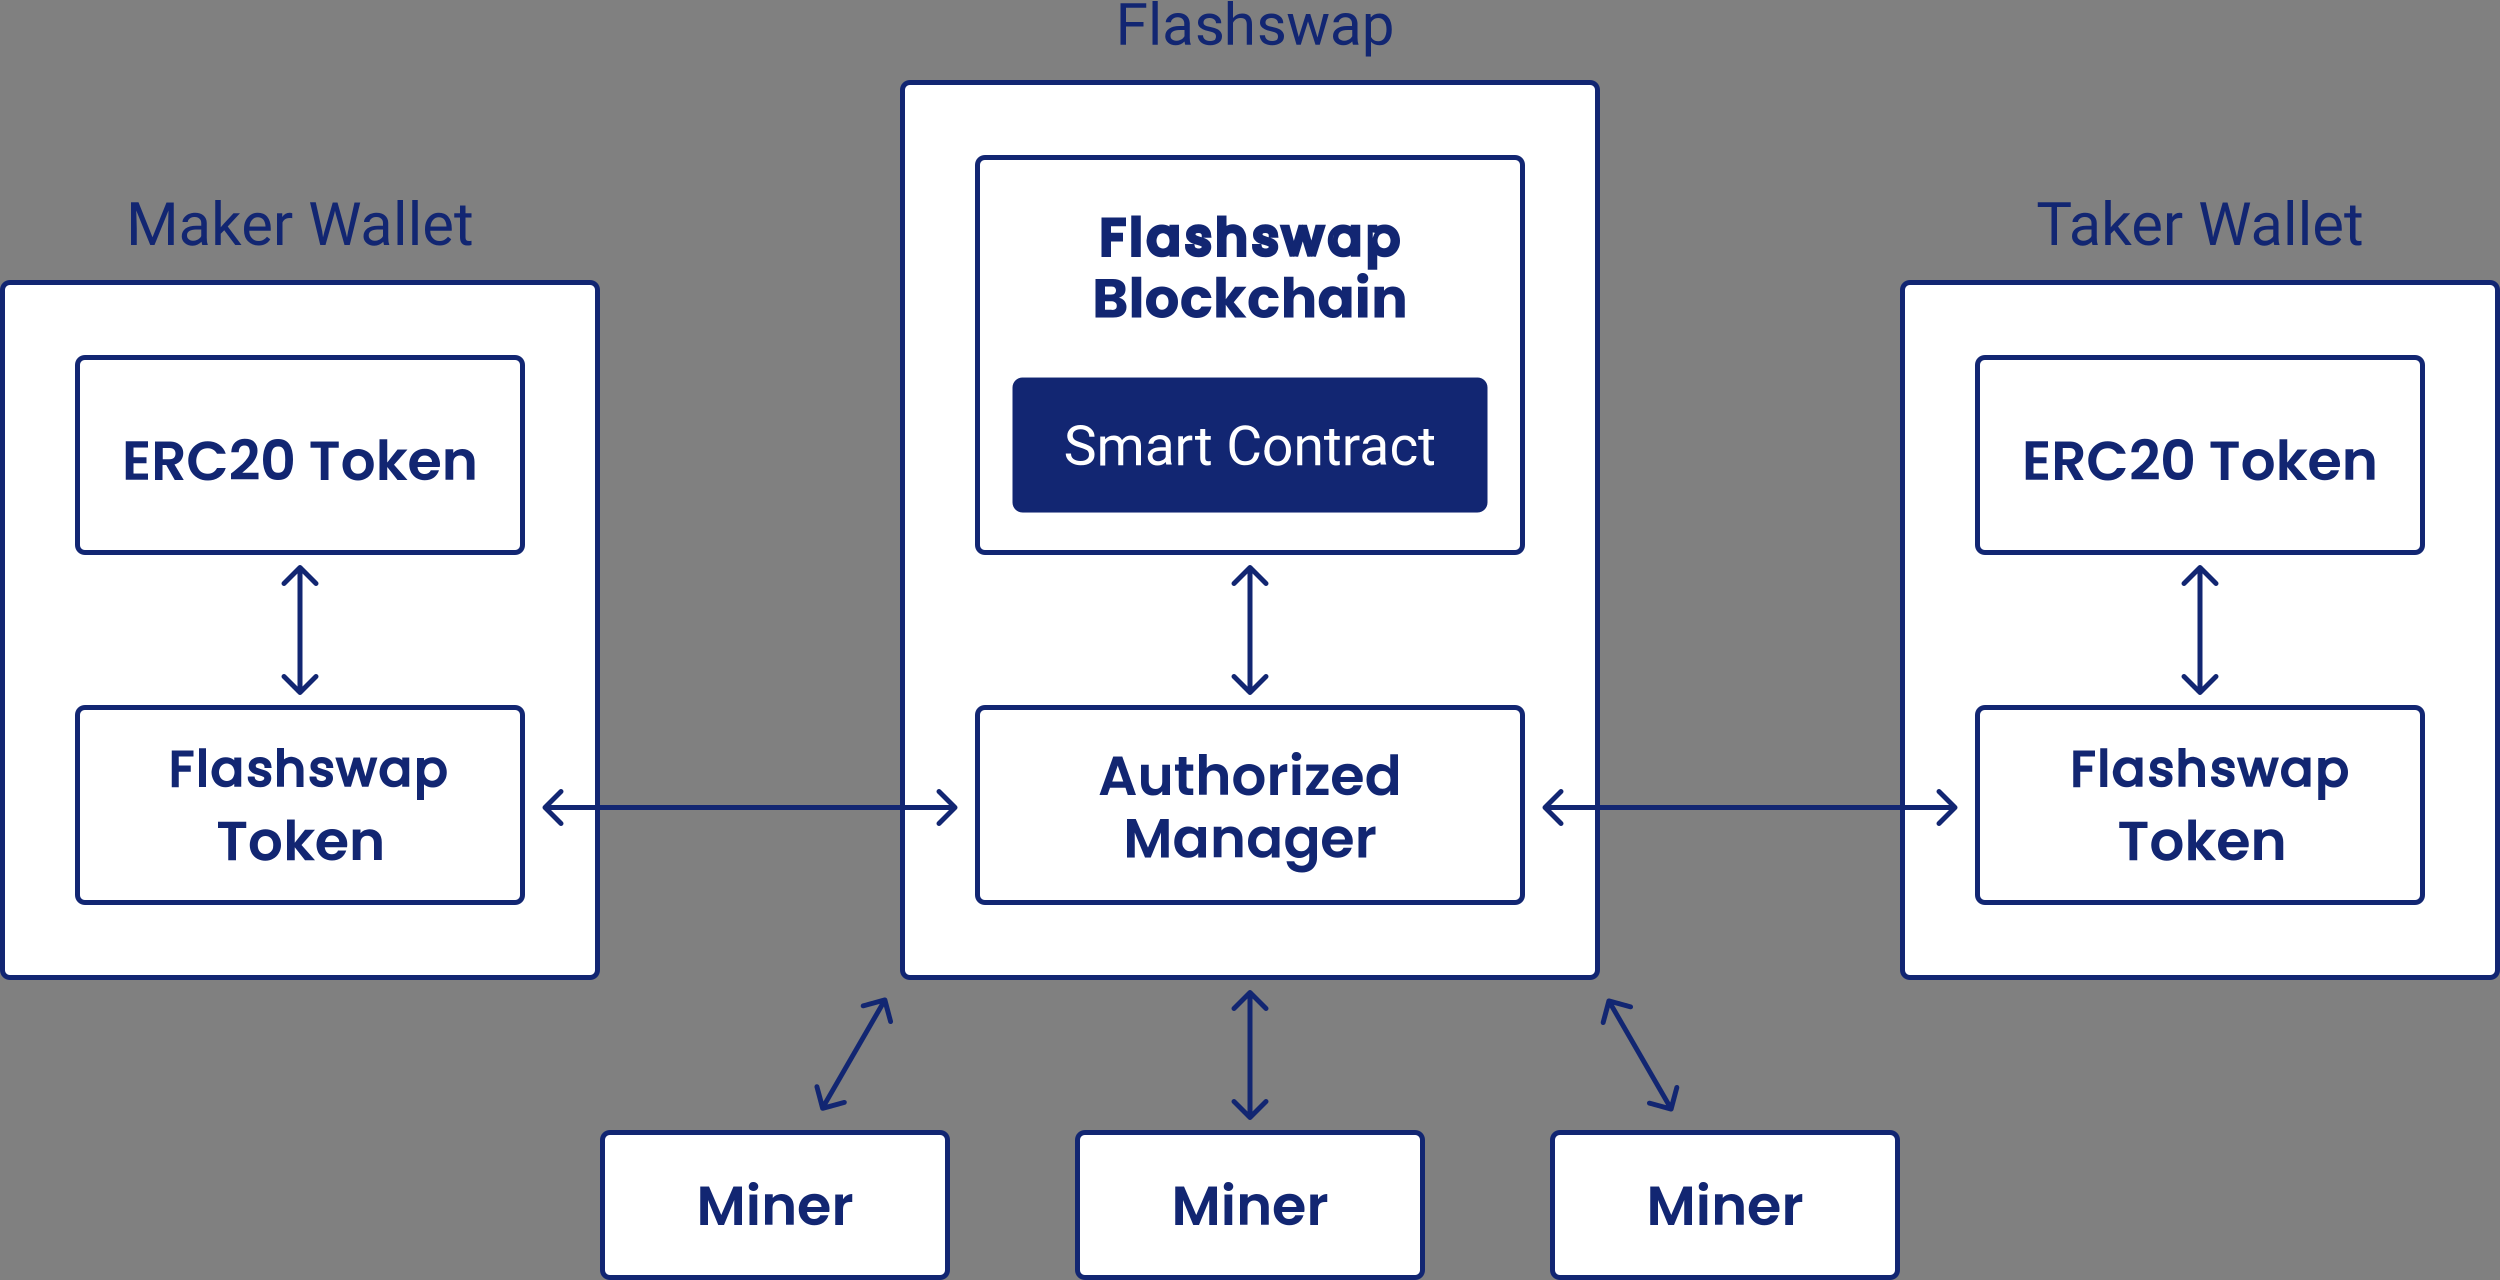 <?xml version="1.0" encoding="utf-8"?>
<!-- Generator: Adobe Illustrator 24.0.1, SVG Export Plug-In . SVG Version: 6.00 Build 0)  -->
<svg version="1.1" id="图层_1" xmlns="http://www.w3.org/2000/svg" xmlns:xlink="http://www.w3.org/1999/xlink" x="0px" y="0px"
	 viewBox="0 0 1000 512" style="enable-background:new 0 0 1000 512;" xml:space="preserve">
<rect x="0" y="0" width="1000" height="512" fill="#808080" stroke="none"/>
<style type="text/css">
	.st0{fill:#FFFFFF;stroke:#122672;stroke-width:2;}
	.st1{fill:#122672;}
	.st2{fill:#FFFFFF;}
	.st3{fill:none;stroke:#122672;stroke-width:2;}
	.st4{fill:#122672;stroke:#122672;stroke-miterlimit:10;}
</style>
<path class="st0" d="M4,113h232c1.7,0,3,1.3,3,3v272c0,1.7-1.3,3-3,3H4c-1.7,0-3-1.3-3-3V116C1,114.3,2.3,113,4,113z"/>
<path class="st0" d="M34,143h172c1.7,0,3,1.3,3,3v72c0,1.7-1.3,3-3,3H34c-1.7,0-3-1.3-3-3v-72C31,144.3,32.3,143,34,143z"/>
<path class="st0" d="M34,283h172c1.7,0,3,1.3,3,3v72c0,1.7-1.3,3-3,3H34c-1.7,0-3-1.3-3-3v-72C31,284.3,32.3,283,34,283z"/>
<path class="st0" d="M764,113h232c1.7,0,3,1.3,3,3v272c0,1.7-1.3,3-3,3H764c-1.7,0-3-1.3-3-3V116C761,114.3,762.3,113,764,113z"/>
<path class="st0" d="M244,453h132c1.7,0,3,1.3,3,3v52c0,1.7-1.3,3-3,3H244c-1.7,0-3-1.3-3-3v-52C241,454.3,242.3,453,244,453z"/>
<path class="st0" d="M624,453h132c1.7,0,3,1.3,3,3v52c0,1.7-1.3,3-3,3H624c-1.7,0-3-1.3-3-3v-52C621,454.3,622.3,453,624,453z"/>
<path class="st0" d="M434,453h132c1.7,0,3,1.3,3,3v52c0,1.7-1.3,3-3,3H434c-1.7,0-3-1.3-3-3v-52C431,454.3,432.3,453,434,453z"/>
<path class="st0" d="M364,33h272c1.7,0,3,1.3,3,3v352c0,1.7-1.3,3-3,3H364c-1.7,0-3-1.3-3-3V36C361,34.3,362.3,33,364,33z"/>
<path class="st1" d="M55.4,80.9L61,94.9l5.6-13.9h2.9V98h-2.3v-6.6l0.2-7.2L61.8,98h-1.7l-5.6-13.8l0.2,7.1V98h-2.3V80.9H55.4z
	 M80.9,98c-0.1-0.3-0.2-0.7-0.3-1.3c-1,1-2.2,1.6-3.6,1.6c-1.3,0-2.3-0.4-3.1-1.1c-0.8-0.7-1.2-1.6-1.2-2.7c0-1.3,0.5-2.3,1.5-3.1
	c1-0.7,2.4-1.1,4.2-1.1h2.1v-1c0-0.8-0.2-1.4-0.7-1.8c-0.5-0.5-1.1-0.7-2-0.7c-0.8,0-1.4,0.2-1.9,0.6c-0.5,0.4-0.8,0.9-0.8,1.4H73
	c0-0.6,0.2-1.2,0.7-1.8c0.5-0.6,1.1-1.1,1.8-1.4c0.8-0.3,1.6-0.5,2.5-0.5c1.5,0,2.6,0.4,3.4,1.1c0.8,0.7,1.3,1.7,1.3,3V95
	c0,1.2,0.1,2.1,0.4,2.8V98H80.9z M77.3,96.3c0.7,0,1.3-0.2,1.9-0.5c0.6-0.4,1.1-0.8,1.3-1.4v-2.6h-1.7c-2.7,0-4,0.8-4,2.3
	c0,0.7,0.2,1.2,0.7,1.6C76.1,96.2,76.6,96.3,77.3,96.3z M89.7,92.1l-1.4,1.4V98h-2.2V80h2.2v10.9l1.2-1.4l3.9-4.2h2.6l-4.9,5.3
	l5.5,7.4h-2.5L89.7,92.1z M103.4,98.2c-1.7,0-3.1-0.6-4.2-1.7c-1.1-1.1-1.6-2.6-1.6-4.5v-0.4c0-1.3,0.2-2.4,0.7-3.4
	c0.5-1,1.2-1.8,2-2.3c0.9-0.6,1.8-0.8,2.8-0.8c1.6,0,2.9,0.5,3.8,1.6c0.9,1.1,1.4,2.6,1.4,4.7v0.9h-8.6c0,1.3,0.4,2.3,1.1,3
	c0.7,0.8,1.6,1.1,2.7,1.1c0.8,0,1.4-0.2,1.9-0.5c0.5-0.3,1-0.7,1.4-1.2l1.3,1C107.1,97.4,105.5,98.2,103.4,98.2z M103.1,86.9
	c-0.9,0-1.6,0.3-2.2,1c-0.6,0.6-1,1.5-1.1,2.7h6.4v-0.2c-0.1-1.1-0.4-2-0.9-2.6C104.7,87.2,104,86.9,103.1,86.9z M117,87.3
	c-0.3-0.1-0.7-0.1-1.1-0.1c-1.4,0-2.4,0.6-2.9,1.8v9h-2.2V85.3h2.1l0,1.5c0.7-1.1,1.7-1.7,3-1.7c0.4,0,0.7,0.1,1,0.2V87.3z
	 M128.9,92.6l0.3,2.3l0.5-2l3.4-11.9h1.9l3.3,11.9l0.5,2.1l0.4-2.3l2.6-11.7h2.3L139.9,98h-2.1l-3.5-12.4l-0.3-1.3l-0.3,1.3
	L130.2,98h-2.1L124,80.9h2.3L128.9,92.6z M153.6,98c-0.1-0.3-0.2-0.7-0.3-1.3c-1,1-2.2,1.6-3.6,1.6c-1.3,0-2.3-0.4-3.1-1.1
	c-0.8-0.7-1.2-1.6-1.2-2.7c0-1.3,0.5-2.3,1.5-3.1c1-0.7,2.4-1.1,4.2-1.1h2.1v-1c0-0.8-0.2-1.4-0.7-1.8c-0.5-0.5-1.1-0.7-2-0.7
	c-0.8,0-1.4,0.2-1.9,0.6c-0.5,0.4-0.8,0.9-0.8,1.4h-2.2c0-0.6,0.2-1.2,0.7-1.8c0.5-0.6,1.1-1.1,1.8-1.4c0.8-0.3,1.6-0.5,2.5-0.5
	c1.5,0,2.6,0.4,3.4,1.1c0.8,0.7,1.3,1.7,1.3,3V95c0,1.2,0.1,2.1,0.4,2.8V98H153.6z M150,96.3c0.7,0,1.3-0.2,1.9-0.5
	c0.6-0.4,1.1-0.8,1.3-1.4v-2.6h-1.7c-2.7,0-4,0.8-4,2.3c0,0.7,0.2,1.2,0.7,1.6C148.8,96.2,149.3,96.3,150,96.3z M161.2,98h-2.2V80
	h2.2V98z M167.1,98h-2.2V80h2.2V98z M175.8,98.2c-1.7,0-3.1-0.6-4.2-1.7c-1.1-1.1-1.6-2.6-1.6-4.5v-0.4c0-1.3,0.2-2.4,0.7-3.4
	c0.5-1,1.2-1.8,2-2.3c0.9-0.6,1.8-0.8,2.8-0.8c1.6,0,2.9,0.5,3.8,1.6c0.9,1.1,1.4,2.6,1.4,4.7v0.9h-8.6c0,1.3,0.4,2.3,1.1,3
	c0.7,0.8,1.6,1.1,2.7,1.1c0.8,0,1.4-0.2,1.9-0.5c0.5-0.3,1-0.7,1.4-1.2l1.3,1C179.5,97.4,177.9,98.2,175.8,98.2z M175.5,86.9
	c-0.9,0-1.6,0.3-2.2,1c-0.6,0.6-1,1.5-1.1,2.7h6.4v-0.2c-0.1-1.1-0.4-2-0.9-2.6C177.2,87.2,176.4,86.9,175.5,86.9z M186.2,82.2v3.1
	h2.4V87h-2.4v7.9c0,0.5,0.1,0.9,0.3,1.1c0.2,0.3,0.6,0.4,1.1,0.4c0.3,0,0.6,0,1-0.1V98c-0.6,0.2-1.1,0.2-1.7,0.2
	c-1,0-1.7-0.3-2.2-0.9c-0.5-0.6-0.7-1.4-0.7-2.5V87h-2.3v-1.7h2.3v-3.1H186.2z"/>
<path class="st1" d="M53.4,179.1v3.8h5.2v2.4h-5.2v4.1h5.8v2.5h-8.9v-15.4h8.9v2.5H53.4z M69.9,192l-3.4-6h-1.5v6H62v-15.4h5.8
	c1.2,0,2.2,0.2,3,0.6c0.8,0.4,1.5,1,1.9,1.7c0.4,0.7,0.6,1.5,0.6,2.4c0,1-0.3,1.9-0.9,2.8c-0.6,0.8-1.5,1.4-2.6,1.7l3.7,6.2H69.9z
	 M65.1,183.7h2.6c0.8,0,1.5-0.2,1.9-0.6c0.4-0.4,0.6-1,0.6-1.7c0-0.7-0.2-1.2-0.6-1.6c-0.4-0.4-1-0.6-1.9-0.6h-2.6V183.7z
	 M75.3,184.3c0-1.5,0.3-2.9,1-4c0.7-1.2,1.6-2.1,2.8-2.8c1.2-0.7,2.5-1,4-1c1.7,0,3.2,0.4,4.5,1.3c1.3,0.9,2.2,2.1,2.7,3.7h-3.5
	c-0.4-0.7-0.9-1.3-1.5-1.6c-0.6-0.4-1.4-0.6-2.2-0.6c-0.9,0-1.7,0.2-2.4,0.6c-0.7,0.4-1.2,1-1.6,1.8c-0.4,0.8-0.6,1.7-0.6,2.7
	c0,1,0.2,1.9,0.6,2.7c0.4,0.8,0.9,1.4,1.6,1.8c0.7,0.4,1.5,0.6,2.4,0.6c0.8,0,1.6-0.2,2.2-0.6c0.6-0.4,1.1-0.9,1.5-1.7h3.5
	c-0.5,1.6-1.4,2.8-2.7,3.7c-1.3,0.9-2.8,1.3-4.5,1.3c-1.5,0-2.8-0.3-4-1c-1.2-0.7-2.1-1.6-2.8-2.8C75.7,187.2,75.3,185.8,75.3,184.3
	z M93.6,188.5c1.4-1.2,2.5-2.1,3.4-2.9c0.8-0.8,1.5-1.6,2.1-2.5c0.6-0.9,0.8-1.7,0.8-2.5c0-0.7-0.2-1.3-0.5-1.8
	c-0.4-0.4-0.9-0.6-1.6-0.6c-0.7,0-1.3,0.2-1.7,0.7c-0.4,0.5-0.6,1.2-0.6,2h-3c0.1-1.8,0.6-3.1,1.6-4c1-0.9,2.3-1.4,3.8-1.4
	c1.7,0,3,0.4,3.8,1.3c0.9,0.9,1.3,2,1.3,3.5c0,1.1-0.3,2.2-0.9,3.3s-1.3,2-2.1,2.7c-0.8,0.8-1.8,1.7-3.1,2.8h6.5v2.6H92.4v-2.3
	L93.6,188.5z M105.2,183.8c0-2.5,0.5-4.5,1.4-6c0.9-1.4,2.4-2.2,4.6-2.2c2.1,0,3.6,0.7,4.6,2.2c0.9,1.4,1.4,3.4,1.4,6
	c0,2.6-0.5,4.6-1.4,6c-0.9,1.5-2.4,2.2-4.6,2.2c-2.1,0-3.7-0.7-4.6-2.2C105.7,188.3,105.2,186.3,105.2,183.8z M114.1,183.8
	c0-1.1-0.1-2-0.2-2.7c-0.1-0.7-0.4-1.4-0.8-1.8c-0.4-0.5-1-0.7-1.8-0.7c-0.8,0-1.4,0.2-1.9,0.7c-0.4,0.5-0.7,1.1-0.8,1.8
	c-0.1,0.7-0.2,1.6-0.2,2.7c0,1.1,0.1,2.1,0.2,2.8c0.1,0.7,0.4,1.4,0.8,1.8c0.4,0.5,1,0.7,1.9,0.7c0.8,0,1.4-0.2,1.9-0.7
	c0.4-0.5,0.7-1.1,0.8-1.8C114,185.8,114.1,184.9,114.1,183.8z M135.5,176.6v2.5h-4.1V192h-3.1v-12.9h-4.1v-2.5H135.5z M143.2,192.2
	c-1.2,0-2.2-0.3-3.2-0.8c-0.9-0.5-1.7-1.3-2.2-2.2c-0.5-1-0.8-2.1-0.8-3.3c0-1.2,0.3-2.3,0.8-3.3c0.6-1,1.3-1.7,2.3-2.2
	c1-0.5,2-0.8,3.2-0.8c1.2,0,2.2,0.3,3.2,0.8c1,0.5,1.7,1.2,2.2,2.2c0.6,1,0.8,2.1,0.8,3.3c0,1.2-0.3,2.3-0.9,3.3
	c-0.6,1-1.3,1.7-2.3,2.2C145.4,191.9,144.4,192.2,143.2,192.2z M143.2,189.5c0.6,0,1.1-0.1,1.6-0.4c0.5-0.3,0.9-0.7,1.2-1.2
	c0.3-0.5,0.4-1.2,0.4-2c0-1.2-0.3-2-0.9-2.7c-0.6-0.6-1.3-0.9-2.2-0.9c-0.9,0-1.6,0.3-2.2,0.9c-0.6,0.6-0.9,1.5-0.9,2.7
	c0,1.2,0.3,2.1,0.9,2.7C141.6,189.2,142.3,189.5,143.2,189.5z M159,192l-4.1-5.2v5.2h-3.1v-16.3h3.1v9.3l4.1-5.2h4l-5.4,6.1l5.4,6.1
	H159z M176,185.6c0,0.4,0,0.8-0.1,1.2H167c0.1,0.9,0.4,1.6,0.9,2.1c0.5,0.5,1.2,0.7,2,0.7c1.1,0,2-0.5,2.4-1.5h3.3
	c-0.4,1.2-1,2.1-2,2.9c-1,0.7-2.2,1.1-3.7,1.1c-1.2,0-2.2-0.3-3.2-0.8c-0.9-0.5-1.6-1.3-2.2-2.2c-0.5-1-0.8-2.1-0.8-3.3
	c0-1.3,0.3-2.4,0.8-3.3s1.2-1.7,2.2-2.2c0.9-0.5,2-0.8,3.2-0.8c1.2,0,2.2,0.2,3.1,0.7c0.9,0.5,1.6,1.2,2.1,2.1
	C175.7,183.4,176,184.5,176,185.6z M172.8,184.8c0-0.8-0.3-1.4-0.9-1.9c-0.6-0.5-1.2-0.7-2-0.7c-0.8,0-1.4,0.2-1.9,0.7
	c-0.5,0.5-0.8,1.1-0.9,1.9H172.8z M185,179.6c1.5,0,2.6,0.5,3.5,1.4c0.9,0.9,1.3,2.2,1.3,3.8v7.1h-3.1v-6.7c0-1-0.2-1.7-0.7-2.2
	c-0.5-0.5-1.1-0.8-2-0.8c-0.8,0-1.5,0.3-2,0.8c-0.5,0.5-0.7,1.3-0.7,2.2v6.7h-3.1v-12.2h3.1v1.5c0.4-0.5,0.9-0.9,1.6-1.2
	C183.5,179.8,184.2,179.6,185,179.6z"/>
<path class="st1" d="M98.5,328.7v2.5h-4.1v12.9h-3.1v-12.9h-4.1v-2.5H98.5z M106.1,344.3c-1.2,0-2.2-0.3-3.2-0.8
	c-0.9-0.5-1.7-1.3-2.2-2.2c-0.5-1-0.8-2.1-0.8-3.3s0.3-2.3,0.8-3.3c0.6-1,1.3-1.7,2.3-2.2c1-0.5,2-0.8,3.2-0.8
	c1.2,0,2.2,0.3,3.2,0.8c1,0.5,1.7,1.2,2.2,2.2c0.6,1,0.8,2.1,0.8,3.3s-0.3,2.3-0.9,3.3c-0.6,1-1.3,1.7-2.3,2.2
	C108.4,344,107.3,344.3,106.1,344.3z M106.1,341.6c0.6,0,1.1-0.1,1.6-0.4c0.5-0.3,0.9-0.7,1.2-1.2c0.3-0.5,0.4-1.2,0.4-2
	c0-1.2-0.3-2-0.9-2.7c-0.6-0.6-1.3-0.9-2.2-0.9s-1.6,0.3-2.2,0.9c-0.6,0.6-0.9,1.5-0.9,2.7s0.3,2.1,0.9,2.7
	C104.5,341.3,105.3,341.6,106.1,341.6z M122,344.1l-4.1-5.2v5.2h-3.1v-16.3h3.1v9.3l4.1-5.2h4l-5.4,6.1l5.4,6.1H122z M138.9,337.7
	c0,0.4,0,0.8-0.1,1.2h-8.9c0.1,0.9,0.4,1.6,0.9,2.1c0.5,0.5,1.2,0.7,2,0.7c1.1,0,2-0.5,2.4-1.5h3.3c-0.4,1.2-1,2.1-2,2.9
	c-1,0.7-2.2,1.1-3.7,1.1c-1.2,0-2.2-0.3-3.2-0.8c-0.9-0.5-1.6-1.3-2.2-2.2c-0.5-1-0.8-2.1-0.8-3.3c0-1.3,0.3-2.4,0.8-3.3
	c0.5-1,1.2-1.7,2.2-2.2c0.9-0.5,2-0.8,3.2-0.8c1.2,0,2.2,0.2,3.1,0.7c0.9,0.5,1.6,1.2,2.1,2.1C138.7,335.5,138.9,336.5,138.9,337.7z
	 M135.7,336.8c0-0.8-0.3-1.4-0.9-1.9c-0.6-0.5-1.2-0.7-2-0.7c-0.8,0-1.4,0.2-1.9,0.7c-0.5,0.5-0.8,1.1-0.9,1.9H135.7z M147.9,331.7
	c1.5,0,2.6,0.5,3.5,1.4c0.9,0.9,1.3,2.2,1.3,3.8v7.1h-3.1v-6.7c0-1-0.2-1.7-0.7-2.2c-0.5-0.5-1.1-0.8-2-0.8c-0.9,0-1.5,0.3-2,0.8
	c-0.5,0.5-0.7,1.3-0.7,2.2v6.7h-3.1v-12.2h3.1v1.5c0.4-0.5,0.9-0.9,1.6-1.2C146.5,331.9,147.2,331.7,147.9,331.7z"/>
<path class="st0" d="M794,143h172c1.7,0,3,1.3,3,3v72c0,1.7-1.3,3-3,3H794c-1.7,0-3-1.3-3-3v-72C791,144.3,792.3,143,794,143z"/>
<path class="st1" d="M828.3,82.8h-5.5V98h-2.2V82.8h-5.5v-1.9h13.2V82.8z M837,98c-0.1-0.3-0.2-0.7-0.3-1.3c-1,1-2.2,1.6-3.6,1.6
	c-1.3,0-2.3-0.4-3.1-1.1c-0.8-0.7-1.2-1.6-1.2-2.7c0-1.3,0.5-2.3,1.5-3.1c1-0.7,2.4-1.1,4.2-1.1h2.1v-1c0-0.8-0.2-1.4-0.7-1.8
	c-0.5-0.5-1.1-0.7-2-0.7c-0.8,0-1.4,0.2-1.9,0.6c-0.5,0.4-0.8,0.9-0.8,1.4H829c0-0.6,0.2-1.2,0.7-1.8c0.5-0.6,1.1-1.1,1.8-1.4
	c0.8-0.3,1.6-0.5,2.5-0.5c1.5,0,2.6,0.4,3.4,1.1c0.8,0.7,1.3,1.7,1.3,3V95c0,1.2,0.1,2.1,0.4,2.8V98H837z M833.4,96.3
	c0.7,0,1.3-0.2,1.9-0.5c0.6-0.4,1.1-0.8,1.3-1.4v-2.6h-1.7c-2.7,0-4,0.8-4,2.3c0,0.7,0.2,1.2,0.7,1.6S832.6,96.3,833.4,96.3z
	 M845.7,92.1l-1.4,1.4V98h-2.2V80h2.2v10.9l1.2-1.4l4-4.2h2.6l-4.9,5.3l5.5,7.4h-2.5L845.7,92.1z M859.4,98.2
	c-1.7,0-3.1-0.6-4.2-1.7c-1.1-1.1-1.6-2.6-1.6-4.5v-0.4c0-1.3,0.2-2.4,0.7-3.4c0.5-1,1.2-1.8,2-2.3c0.9-0.6,1.8-0.8,2.8-0.8
	c1.6,0,2.9,0.5,3.8,1.6c0.9,1.1,1.4,2.6,1.4,4.7v0.9h-8.6c0,1.3,0.4,2.3,1.1,3c0.7,0.8,1.6,1.1,2.7,1.1c0.8,0,1.4-0.2,1.9-0.5
	c0.5-0.3,1-0.7,1.4-1.2l1.3,1C863.1,97.4,861.5,98.2,859.4,98.2z M859.1,86.9c-0.9,0-1.6,0.3-2.2,1c-0.6,0.6-1,1.5-1.1,2.7h6.4v-0.2
	c-0.1-1.1-0.4-2-0.9-2.6C860.7,87.2,860,86.9,859.1,86.9z M873,87.3c-0.3-0.1-0.7-0.1-1.1-0.1c-1.4,0-2.4,0.6-2.9,1.8v9h-2.2V85.3
	h2.1l0,1.5c0.7-1.1,1.7-1.7,3-1.7c0.4,0,0.7,0.1,1,0.2V87.3z M884.9,92.6l0.3,2.3l0.5-2l3.4-11.9h1.9l3.3,11.9l0.5,2.1l0.4-2.3
	l2.6-11.7h2.3L895.9,98h-2.1l-3.5-12.4l-0.3-1.3l-0.3,1.3L886.2,98h-2.1L880,80.9h2.3L884.9,92.6z M909.7,98
	c-0.1-0.3-0.2-0.7-0.3-1.3c-1,1-2.2,1.6-3.6,1.6c-1.3,0-2.3-0.4-3.1-1.1c-0.8-0.7-1.2-1.6-1.2-2.7c0-1.3,0.5-2.3,1.5-3.1
	c1-0.7,2.4-1.1,4.2-1.1h2.1v-1c0-0.8-0.2-1.4-0.7-1.8c-0.5-0.5-1.1-0.7-2-0.7c-0.8,0-1.4,0.2-1.9,0.6c-0.5,0.4-0.8,0.9-0.8,1.4h-2.2
	c0-0.6,0.2-1.2,0.7-1.8c0.5-0.6,1.1-1.1,1.8-1.4c0.8-0.3,1.6-0.5,2.5-0.5c1.5,0,2.6,0.4,3.4,1.1c0.8,0.7,1.3,1.7,1.3,3V95
	c0,1.2,0.1,2.1,0.4,2.8V98H909.7z M906.1,96.3c0.7,0,1.3-0.2,1.9-0.5c0.6-0.4,1.1-0.8,1.3-1.4v-2.6h-1.7c-2.7,0-4,0.8-4,2.3
	c0,0.7,0.2,1.2,0.7,1.6C904.8,96.2,905.4,96.3,906.1,96.3z M917.2,98h-2.2V80h2.2V98z M923.1,98h-2.2V80h2.2V98z M931.8,98.2
	c-1.7,0-3.1-0.6-4.2-1.7c-1.1-1.1-1.6-2.6-1.6-4.5v-0.4c0-1.3,0.2-2.4,0.7-3.4c0.5-1,1.2-1.8,2-2.3c0.9-0.6,1.8-0.8,2.8-0.8
	c1.6,0,2.9,0.5,3.8,1.6c0.9,1.1,1.4,2.6,1.4,4.7v0.9h-8.6c0,1.3,0.4,2.3,1.1,3c0.7,0.8,1.6,1.1,2.7,1.1c0.8,0,1.4-0.2,1.9-0.5
	s1-0.7,1.4-1.2l1.3,1C935.5,97.4,933.9,98.2,931.8,98.2z M931.6,86.9c-0.9,0-1.6,0.3-2.2,1c-0.6,0.6-1,1.5-1.1,2.7h6.4v-0.2
	c-0.1-1.1-0.4-2-0.9-2.6C933.2,87.2,932.5,86.9,931.6,86.9z M942.2,82.2v3.1h2.4V87h-2.4v7.9c0,0.5,0.1,0.9,0.3,1.1
	c0.2,0.3,0.6,0.4,1.1,0.4c0.3,0,0.6,0,1-0.1V98c-0.6,0.2-1.1,0.2-1.7,0.2c-1,0-1.7-0.3-2.2-0.9c-0.5-0.6-0.7-1.4-0.7-2.5V87h-2.3
	v-1.7h2.3v-3.1H942.2z"/>
<path class="st0" d="M794,283h172c1.7,0,3,1.3,3,3v72c0,1.7-1.3,3-3,3H794c-1.7,0-3-1.3-3-3v-72C791,284.3,792.3,283,794,283z"/>
<path class="st1" d="M296.8,474.6V490h-3.1v-10l-4.1,10h-2.3l-4.1-10v10h-3.1v-15.4h3.5l4.9,11.4l4.9-11.4H296.8z M301.4,476.4
	c-0.5,0-1-0.2-1.4-0.5c-0.4-0.4-0.5-0.8-0.5-1.3s0.2-0.9,0.5-1.3c0.4-0.4,0.8-0.5,1.4-0.5c0.5,0,1,0.2,1.3,0.5
	c0.4,0.3,0.6,0.8,0.6,1.3s-0.2,0.9-0.6,1.3C302.4,476.2,301.9,476.4,301.4,476.4z M302.9,477.8V490h-3.1v-12.2H302.9z M312.7,477.6
	c1.5,0,2.6,0.5,3.5,1.4c0.9,0.9,1.3,2.2,1.3,3.8v7.1h-3.1v-6.7c0-1-0.2-1.7-0.7-2.2c-0.5-0.5-1.1-0.8-2-0.8c-0.9,0-1.5,0.3-2,0.8
	c-0.5,0.5-0.7,1.3-0.7,2.2v6.7H306v-12.2h3.1v1.5c0.4-0.5,0.9-0.9,1.6-1.2C311.3,477.8,312,477.6,312.7,477.6z M331.8,483.6
	c0,0.4,0,0.8-0.1,1.2h-8.9c0.1,0.9,0.4,1.6,0.9,2.1c0.5,0.5,1.2,0.7,2,0.7c1.1,0,2-0.5,2.4-1.5h3.3c-0.4,1.2-1,2.1-2,2.9
	c-1,0.7-2.2,1.1-3.7,1.1c-1.2,0-2.2-0.3-3.2-0.8c-0.9-0.5-1.6-1.3-2.2-2.2c-0.5-1-0.8-2.1-0.8-3.3c0-1.3,0.3-2.4,0.8-3.3
	c0.5-1,1.2-1.7,2.2-2.2c0.9-0.5,2-0.8,3.2-0.8c1.2,0,2.2,0.2,3.1,0.7c0.9,0.5,1.6,1.2,2.1,2.1C331.6,481.4,331.8,482.5,331.8,483.6z
	 M328.6,482.8c0-0.8-0.3-1.4-0.9-1.9c-0.6-0.5-1.2-0.7-2-0.7c-0.8,0-1.4,0.2-1.9,0.7c-0.5,0.5-0.8,1.1-0.9,1.9H328.6z M337.2,479.7
	c0.4-0.6,0.9-1.2,1.5-1.5c0.6-0.4,1.4-0.6,2.2-0.6v3.2h-0.8c-1,0-1.7,0.2-2.2,0.7c-0.5,0.5-0.7,1.2-0.7,2.4v6.1h-3.1v-12.2h3.1
	V479.7z"/>
<path class="st1" d="M486.8,474.6V490h-3.1v-10l-4.1,10h-2.3l-4.1-10v10h-3.1v-15.4h3.5l4.9,11.4l4.9-11.4H486.8z M491.4,476.4
	c-0.5,0-1-0.2-1.4-0.5c-0.4-0.4-0.5-0.8-0.5-1.3s0.2-0.9,0.5-1.3c0.4-0.4,0.8-0.5,1.4-0.5c0.5,0,1,0.2,1.3,0.5
	c0.4,0.3,0.6,0.8,0.6,1.3s-0.2,0.9-0.6,1.3C492.4,476.2,491.9,476.4,491.4,476.4z M492.9,477.8V490h-3.1v-12.2H492.9z M502.7,477.6
	c1.5,0,2.6,0.5,3.5,1.4c0.9,0.9,1.3,2.2,1.3,3.8v7.1h-3.1v-6.7c0-1-0.2-1.7-0.7-2.2c-0.5-0.5-1.1-0.8-2-0.8c-0.9,0-1.5,0.3-2,0.8
	c-0.5,0.5-0.7,1.3-0.7,2.2v6.7H496v-12.2h3.1v1.5c0.4-0.5,0.9-0.9,1.6-1.2C501.3,477.8,502,477.6,502.7,477.6z M521.8,483.6
	c0,0.4,0,0.8-0.1,1.2h-8.9c0.1,0.9,0.4,1.6,0.9,2.1c0.5,0.5,1.2,0.7,2,0.7c1.1,0,2-0.5,2.4-1.5h3.3c-0.4,1.2-1,2.1-2,2.9
	c-1,0.7-2.2,1.1-3.7,1.1c-1.2,0-2.2-0.3-3.2-0.8c-0.9-0.5-1.6-1.3-2.2-2.2c-0.5-1-0.8-2.1-0.8-3.3c0-1.3,0.3-2.4,0.8-3.3
	c0.5-1,1.2-1.7,2.2-2.2s2-0.8,3.2-0.8c1.2,0,2.2,0.2,3.1,0.7c0.9,0.5,1.6,1.2,2.1,2.1C521.6,481.4,521.8,482.5,521.8,483.6z
	 M518.6,482.8c0-0.8-0.3-1.4-0.9-1.9c-0.6-0.5-1.2-0.7-2-0.7c-0.8,0-1.4,0.2-1.9,0.7c-0.5,0.5-0.8,1.1-0.9,1.9H518.6z M527.2,479.7
	c0.4-0.6,0.9-1.2,1.5-1.5c0.6-0.4,1.4-0.6,2.2-0.6v3.2h-0.8c-1,0-1.7,0.2-2.2,0.7c-0.5,0.5-0.7,1.2-0.7,2.4v6.1h-3.1v-12.2h3.1
	V479.7z"/>
<path class="st1" d="M676.8,474.6V490h-3.1v-10l-4.1,10h-2.3l-4.1-10v10h-3.1v-15.4h3.5l4.9,11.4l4.9-11.4H676.8z M681.4,476.4
	c-0.5,0-1-0.2-1.4-0.5c-0.4-0.4-0.5-0.8-0.5-1.3s0.2-0.9,0.5-1.3c0.4-0.4,0.8-0.5,1.4-0.5c0.5,0,1,0.2,1.3,0.5
	c0.4,0.3,0.5,0.8,0.5,1.3s-0.2,0.9-0.5,1.3C682.4,476.2,681.9,476.4,681.4,476.4z M682.9,477.8V490h-3.1v-12.2H682.9z M692.7,477.6
	c1.5,0,2.6,0.5,3.5,1.4c0.9,0.9,1.3,2.2,1.3,3.8v7.1h-3.1v-6.7c0-1-0.2-1.7-0.7-2.2c-0.5-0.5-1.1-0.8-2-0.8c-0.9,0-1.5,0.3-2,0.8
	c-0.5,0.5-0.7,1.3-0.7,2.2v6.7H686v-12.2h3.1v1.5c0.4-0.5,0.9-0.9,1.6-1.2C691.3,477.8,692,477.6,692.7,477.6z M711.8,483.6
	c0,0.4,0,0.8-0.1,1.2h-8.9c0.1,0.9,0.4,1.6,0.9,2.1c0.5,0.5,1.2,0.7,2,0.7c1.1,0,2-0.5,2.4-1.5h3.3c-0.4,1.2-1,2.1-2,2.9
	c-1,0.7-2.2,1.1-3.7,1.1c-1.2,0-2.2-0.3-3.2-0.8c-0.9-0.5-1.6-1.3-2.2-2.2c-0.5-1-0.8-2.1-0.8-3.3c0-1.3,0.3-2.4,0.8-3.3
	c0.5-1,1.2-1.7,2.2-2.2s2-0.8,3.2-0.8c1.2,0,2.2,0.2,3.1,0.7c0.9,0.5,1.6,1.2,2.1,2.1C711.6,481.4,711.8,482.5,711.8,483.6z
	 M708.6,482.8c0-0.8-0.3-1.4-0.9-1.9c-0.6-0.5-1.2-0.7-2-0.7c-0.8,0-1.4,0.2-1.9,0.7c-0.5,0.5-0.8,1.1-0.9,1.9H708.6z M717.2,479.7
	c0.4-0.6,0.9-1.2,1.5-1.5c0.6-0.4,1.4-0.6,2.2-0.6v3.2h-0.8c-1,0-1.7,0.2-2.2,0.7c-0.5,0.5-0.7,1.2-0.7,2.4v6.1h-3.1v-12.2h3.1
	V479.7z"/>
<path class="st0" d="M394,283h212c1.7,0,3,1.3,3,3v72c0,1.7-1.3,3-3,3H394c-1.7,0-3-1.3-3-3v-72C391,284.3,392.3,283,394,283z"/>
<path class="st0" d="M394,63h212c1.7,0,3,1.3,3,3v152c0,1.7-1.3,3-3,3H394c-1.7,0-3-1.3-3-3V66C391,64.3,392.3,63,394,63z"/>
<path class="st1" d="M813.4,179.1v3.8h5.2v2.4h-5.2v4.1h5.8v2.5h-8.9v-15.4h8.9v2.5H813.4z M829.9,192l-3.4-6h-1.5v6H822v-15.4h5.8
	c1.2,0,2.2,0.2,3,0.6c0.8,0.4,1.5,1,1.9,1.7c0.4,0.7,0.6,1.5,0.6,2.4c0,1-0.3,1.9-0.9,2.8c-0.6,0.8-1.5,1.4-2.6,1.7l3.7,6.2H829.9z
	 M825.1,183.7h2.6c0.8,0,1.5-0.2,1.9-0.6c0.4-0.4,0.6-1,0.6-1.7c0-0.7-0.2-1.2-0.6-1.6c-0.4-0.4-1-0.6-1.9-0.6h-2.6V183.7z
	 M835.3,184.3c0-1.5,0.3-2.9,1-4c0.7-1.2,1.6-2.1,2.8-2.8c1.2-0.7,2.5-1,4-1c1.7,0,3.2,0.4,4.5,1.3c1.3,0.9,2.2,2.1,2.7,3.7h-3.5
	c-0.4-0.7-0.9-1.3-1.5-1.6c-0.6-0.4-1.4-0.6-2.2-0.6c-0.9,0-1.7,0.2-2.4,0.6c-0.7,0.4-1.2,1-1.6,1.8c-0.4,0.8-0.6,1.7-0.6,2.7
	c0,1,0.2,1.9,0.6,2.7c0.4,0.8,0.9,1.4,1.6,1.8c0.7,0.4,1.5,0.6,2.4,0.6c0.8,0,1.6-0.2,2.2-0.6c0.6-0.4,1.1-0.9,1.5-1.7h3.5
	c-0.5,1.6-1.4,2.8-2.7,3.7c-1.3,0.9-2.8,1.3-4.5,1.3c-1.5,0-2.8-0.3-4-1c-1.2-0.7-2.1-1.6-2.8-2.8
	C835.7,187.2,835.3,185.8,835.3,184.3z M853.6,188.5c1.4-1.2,2.5-2.1,3.4-2.9c0.8-0.8,1.5-1.6,2.1-2.5c0.6-0.9,0.8-1.7,0.8-2.5
	c0-0.7-0.2-1.3-0.5-1.8c-0.4-0.4-0.9-0.6-1.6-0.6c-0.7,0-1.3,0.2-1.7,0.7c-0.4,0.5-0.6,1.2-0.6,2h-3c0.1-1.8,0.6-3.1,1.6-4
	c1-0.9,2.3-1.4,3.8-1.4c1.7,0,3,0.4,3.9,1.3c0.9,0.9,1.3,2,1.3,3.5c0,1.1-0.3,2.2-0.9,3.3c-0.6,1-1.3,2-2.1,2.7
	c-0.8,0.8-1.8,1.7-3.1,2.8h6.5v2.6h-10.9v-2.3L853.6,188.5z M865.2,183.8c0-2.5,0.5-4.5,1.4-6c0.9-1.4,2.4-2.2,4.6-2.2
	c2.1,0,3.6,0.7,4.6,2.2c0.9,1.4,1.4,3.4,1.4,6c0,2.6-0.5,4.6-1.4,6c-0.9,1.5-2.4,2.2-4.6,2.2c-2.1,0-3.7-0.7-4.6-2.2
	C865.7,188.3,865.2,186.3,865.2,183.8z M874.1,183.8c0-1.1-0.1-2-0.2-2.7c-0.1-0.7-0.4-1.4-0.8-1.8c-0.4-0.5-1-0.7-1.8-0.7
	c-0.8,0-1.4,0.2-1.9,0.7c-0.4,0.5-0.7,1.1-0.8,1.8c-0.1,0.7-0.2,1.6-0.2,2.7c0,1.1,0.1,2.1,0.2,2.8c0.1,0.7,0.4,1.4,0.8,1.8
	c0.4,0.5,1,0.7,1.9,0.7c0.8,0,1.4-0.2,1.9-0.7c0.4-0.5,0.7-1.1,0.8-1.8C874,185.8,874.1,184.9,874.1,183.8z M895.5,176.6v2.5h-4.1
	V192h-3.1v-12.9h-4.1v-2.5H895.5z M903.2,192.2c-1.2,0-2.2-0.3-3.2-0.8c-0.9-0.5-1.7-1.3-2.2-2.2c-0.5-1-0.8-2.1-0.8-3.3
	c0-1.2,0.3-2.3,0.8-3.3c0.6-1,1.3-1.7,2.3-2.2c1-0.5,2-0.8,3.2-0.8c1.2,0,2.2,0.3,3.2,0.8c1,0.5,1.7,1.2,2.2,2.2
	c0.6,1,0.8,2.1,0.8,3.3c0,1.2-0.3,2.3-0.9,3.3c-0.6,1-1.3,1.7-2.3,2.2C905.4,191.9,904.4,192.2,903.2,192.2z M903.2,189.5
	c0.6,0,1.1-0.1,1.6-0.4c0.5-0.3,0.9-0.7,1.2-1.2c0.3-0.5,0.4-1.2,0.4-2c0-1.2-0.3-2-0.9-2.7c-0.6-0.6-1.3-0.9-2.2-0.9
	s-1.6,0.3-2.2,0.9c-0.6,0.6-0.9,1.5-0.9,2.7c0,1.2,0.3,2.1,0.9,2.7C901.6,189.2,902.3,189.5,903.2,189.5z M919,192l-4.1-5.2v5.2
	h-3.1v-16.3h3.1v9.3l4.1-5.2h4l-5.4,6.1l5.4,6.1H919z M936,185.6c0,0.4,0,0.8-0.1,1.2H927c0.1,0.9,0.4,1.6,0.9,2.1
	c0.5,0.5,1.2,0.7,2,0.7c1.1,0,2-0.5,2.4-1.5h3.3c-0.4,1.2-1,2.1-2,2.9c-1,0.7-2.2,1.1-3.7,1.1c-1.2,0-2.2-0.3-3.2-0.8
	c-0.9-0.5-1.7-1.3-2.2-2.2c-0.5-1-0.8-2.1-0.8-3.3c0-1.3,0.3-2.4,0.8-3.3s1.2-1.7,2.2-2.2s2-0.8,3.2-0.8c1.2,0,2.2,0.2,3.1,0.7
	c0.9,0.5,1.6,1.2,2.1,2.1C935.7,183.4,936,184.5,936,185.6z M932.8,184.8c0-0.8-0.3-1.4-0.9-1.9c-0.6-0.5-1.2-0.7-2-0.7
	c-0.8,0-1.4,0.2-1.9,0.7c-0.5,0.5-0.8,1.1-0.9,1.9H932.8z M945,179.6c1.5,0,2.6,0.5,3.5,1.4c0.9,0.9,1.3,2.2,1.3,3.8v7.1h-3.1v-6.7
	c0-1-0.2-1.7-0.7-2.2c-0.5-0.5-1.1-0.8-2-0.8c-0.8,0-1.5,0.3-2,0.8c-0.5,0.5-0.7,1.3-0.7,2.2v6.7h-3.1v-12.2h3.1v1.5
	c0.4-0.5,0.9-0.9,1.6-1.2C943.5,179.8,944.2,179.6,945,179.6z"/>
<path class="st1" d="M447.6,119.1c0.9,0.2,1.6,0.6,2.2,1.3c0.5,0.7,0.8,1.5,0.8,2.4c0,1.3-0.5,2.3-1.4,3.1c-0.9,0.7-2.1,1.1-3.8,1.1
	h-7.2v-15.4h7c1.6,0,2.8,0.4,3.7,1.1c0.9,0.7,1.3,1.7,1.3,2.9c0,0.9-0.2,1.7-0.7,2.3C449,118.4,448.4,118.8,447.6,119.1z M442,117.8
	h2.5c0.6,0,1.1-0.1,1.4-0.4c0.3-0.3,0.5-0.7,0.5-1.2s-0.2-0.9-0.5-1.2c-0.3-0.3-0.8-0.4-1.4-0.4H442V117.8z M444.7,124
	c0.6,0,1.1-0.1,1.5-0.4c0.4-0.3,0.5-0.7,0.5-1.3s-0.2-1-0.6-1.3c-0.4-0.3-0.8-0.5-1.5-0.5H442v3.4H444.7z M456.5,110.7V127h-3.8
	v-16.3H456.5z M464.8,127.2c-1.2,0-2.3-0.3-3.3-0.8c-1-0.5-1.7-1.2-2.3-2.2c-0.5-1-0.8-2.1-0.8-3.3c0-1.3,0.3-2.4,0.8-3.3
	c0.6-1,1.3-1.7,2.3-2.2c1-0.5,2.1-0.8,3.3-0.8s2.3,0.3,3.3,0.8c1,0.5,1.7,1.3,2.3,2.2c0.6,1,0.8,2.1,0.8,3.3s-0.3,2.4-0.9,3.3
	c-0.6,1-1.3,1.7-2.3,2.2C467.1,126.9,466,127.2,464.8,127.2z M464.8,123.9c0.7,0,1.3-0.3,1.8-0.8c0.5-0.5,0.8-1.3,0.8-2.3
	s-0.2-1.7-0.7-2.3c-0.5-0.5-1.1-0.8-1.8-0.8c-0.7,0-1.3,0.3-1.8,0.8c-0.5,0.5-0.7,1.3-0.7,2.3c0,1,0.2,1.7,0.7,2.3
	C463.5,123.7,464.1,123.9,464.8,123.9z M472.5,120.9c0-1.3,0.3-2.4,0.8-3.3c0.5-1,1.3-1.7,2.2-2.2c0.9-0.5,2-0.8,3.2-0.8
	c1.5,0,2.8,0.4,3.9,1.2c1,0.8,1.7,1.9,2,3.4h-4c-0.3-0.9-1-1.4-2-1.4c-0.7,0-1.2,0.3-1.6,0.8c-0.4,0.5-0.6,1.3-0.6,2.3
	s0.2,1.8,0.6,2.3c0.4,0.5,1,0.8,1.6,0.8c1,0,1.6-0.5,2-1.4h4c-0.3,1.4-1,2.6-2,3.4c-1,0.8-2.3,1.2-3.9,1.2c-1.2,0-2.3-0.3-3.2-0.8
	c-0.9-0.5-1.6-1.2-2.2-2.2C472.7,123.3,472.5,122.1,472.5,120.9z M494,127l-3.7-5.1v5.1h-3.8v-16.3h3.8v9l3.7-5h4.6l-5.1,6.2
	l5.1,6.1H494z M499.4,120.9c0-1.3,0.3-2.4,0.8-3.3c0.5-1,1.3-1.7,2.2-2.2c0.9-0.5,2-0.8,3.2-0.8c1.5,0,2.8,0.4,3.9,1.2
	c1,0.8,1.7,1.9,2,3.4h-4c-0.3-0.9-1-1.4-2-1.4c-0.7,0-1.2,0.3-1.6,0.8c-0.4,0.5-0.6,1.3-0.6,2.3s0.2,1.8,0.6,2.3
	c0.4,0.5,1,0.8,1.6,0.8c1,0,1.6-0.5,2-1.4h4c-0.3,1.4-1,2.6-2,3.4c-1,0.8-2.3,1.2-3.9,1.2c-1.2,0-2.3-0.3-3.2-0.8
	c-0.9-0.5-1.7-1.2-2.2-2.2C499.6,123.3,499.4,122.1,499.4,120.9z M521,114.6c1.4,0,2.5,0.5,3.4,1.4c0.9,0.9,1.3,2.2,1.3,3.8v7.2
	h-3.7v-6.7c0-0.8-0.2-1.5-0.6-1.9s-1-0.7-1.7-0.7s-1.3,0.2-1.7,0.7s-0.6,1.1-0.6,1.9v6.7h-3.8v-16.3h3.8v5.7c0.4-0.5,0.9-1,1.6-1.3
	C519.4,114.8,520.2,114.6,521,114.6z M527.5,120.8c0-1.3,0.2-2.4,0.7-3.3c0.5-1,1.1-1.7,2-2.2c0.8-0.5,1.7-0.8,2.8-0.8
	c0.9,0,1.6,0.2,2.3,0.5c0.7,0.4,1.2,0.8,1.5,1.4v-1.7h3.8V127h-3.8v-1.7c-0.4,0.6-0.9,1-1.5,1.4c-0.6,0.4-1.4,0.5-2.3,0.5
	c-1,0-1.9-0.3-2.7-0.8c-0.8-0.5-1.5-1.3-2-2.2C527.8,123.2,527.5,122.1,527.5,120.8z M536.7,120.9c0-0.9-0.3-1.7-0.8-2.2
	c-0.5-0.5-1.1-0.8-1.9-0.8s-1.4,0.3-1.9,0.8c-0.5,0.5-0.8,1.3-0.8,2.2c0,0.9,0.3,1.7,0.8,2.2c0.5,0.5,1.2,0.8,1.9,0.8
	s1.4-0.3,1.9-0.8C536.5,122.5,536.7,121.8,536.7,120.9z M545.1,113.4c-0.7,0-1.2-0.2-1.6-0.6c-0.4-0.4-0.6-0.9-0.6-1.5
	c0-0.6,0.2-1.1,0.6-1.5c0.4-0.4,1-0.6,1.6-0.6c0.6,0,1.2,0.2,1.6,0.6c0.4,0.4,0.6,0.9,0.6,1.5c0,0.6-0.2,1.1-0.6,1.5
	C546.3,113.3,545.7,113.4,545.1,113.4z M547,114.7V127h-3.8v-12.3H547z M557.2,114.6c1.4,0,2.6,0.5,3.4,1.4c0.9,0.9,1.3,2.2,1.3,3.8
	v7.2h-3.7v-6.7c0-0.8-0.2-1.5-0.6-1.9c-0.4-0.5-1-0.7-1.7-0.7s-1.3,0.2-1.7,0.7s-0.6,1.1-0.6,1.9v6.7h-3.8v-12.3h3.8v1.6
	c0.4-0.5,0.9-1,1.5-1.3C555.6,114.8,556.4,114.6,557.2,114.6z"/>
<path class="st1" d="M450.2,315.1H444l-1,2.9h-3.2l5.5-15.4h3.6l5.5,15.4h-3.3L450.2,315.1z M449.3,312.6l-2.2-6.4l-2.2,6.4H449.3z
	 M468,305.8V318h-3.1v-1.5c-0.4,0.5-0.9,0.9-1.6,1.3c-0.6,0.3-1.3,0.4-2.1,0.4c-1,0-1.8-0.2-2.5-0.6c-0.7-0.4-1.3-1-1.7-1.8
	c-0.4-0.8-0.6-1.7-0.6-2.8v-7.1h3.1v6.7c0,1,0.2,1.7,0.7,2.2c0.5,0.5,1.1,0.8,2,0.8c0.9,0,1.5-0.3,2-0.8c0.5-0.5,0.7-1.3,0.7-2.2
	v-6.7H468z M474.6,308.3v5.9c0,0.4,0.1,0.7,0.3,0.9c0.2,0.2,0.5,0.3,1,0.3h1.4v2.6h-1.9c-2.6,0-3.9-1.3-3.9-3.8v-5.9h-1.5v-2.5h1.5
	v-3h3.1v3h2.7v2.5H474.6z M486.4,305.6c0.9,0,1.7,0.2,2.5,0.6c0.7,0.4,1.3,1,1.7,1.8c0.4,0.8,0.6,1.7,0.6,2.8v7.1h-3.1v-6.7
	c0-1-0.2-1.7-0.7-2.2c-0.5-0.5-1.1-0.8-2-0.8c-0.9,0-1.5,0.3-2,0.8c-0.5,0.5-0.7,1.3-0.7,2.2v6.7h-3.1v-16.3h3.1v5.6
	c0.4-0.5,0.9-0.9,1.6-1.2C484.9,305.8,485.6,305.6,486.4,305.6z M499.5,318.2c-1.2,0-2.2-0.3-3.2-0.8c-0.9-0.5-1.7-1.3-2.2-2.2
	c-0.5-1-0.8-2.1-0.8-3.3s0.3-2.3,0.8-3.3c0.6-1,1.3-1.7,2.3-2.2c1-0.5,2-0.8,3.2-0.8c1.2,0,2.2,0.3,3.2,0.8c1,0.5,1.7,1.2,2.2,2.2
	c0.6,1,0.8,2.1,0.8,3.3s-0.3,2.3-0.9,3.3c-0.6,1-1.3,1.7-2.3,2.2C501.8,317.9,500.7,318.2,499.5,318.2z M499.5,315.5
	c0.6,0,1.1-0.1,1.6-0.4c0.5-0.3,0.9-0.7,1.2-1.2c0.3-0.5,0.4-1.2,0.4-2c0-1.2-0.3-2-0.9-2.7c-0.6-0.6-1.3-0.9-2.2-0.9
	s-1.6,0.3-2.2,0.9c-0.6,0.6-0.9,1.5-0.9,2.7s0.3,2.1,0.9,2.7C497.9,315.2,498.6,315.5,499.5,315.5z M511.2,307.7
	c0.4-0.6,0.9-1.2,1.5-1.5c0.6-0.4,1.4-0.6,2.2-0.6v3.2h-0.8c-1,0-1.7,0.2-2.2,0.7c-0.5,0.5-0.7,1.2-0.7,2.4v6.1h-3.1v-12.2h3.1
	V307.7z M518.6,304.4c-0.5,0-1-0.2-1.4-0.5c-0.4-0.4-0.5-0.8-0.5-1.3s0.2-0.9,0.5-1.3c0.4-0.4,0.8-0.5,1.4-0.5c0.5,0,1,0.2,1.3,0.5
	c0.4,0.3,0.6,0.8,0.6,1.3s-0.2,0.9-0.6,1.3C519.6,304.2,519.1,304.4,518.6,304.4z M520.1,305.8V318H517v-12.2H520.1z M526,315.5h5.4
	v2.5h-8.9v-2.5l5.3-7.2h-5.3v-2.5h8.8v2.5L526,315.5z M545.1,311.6c0,0.4,0,0.8-0.1,1.2h-8.9c0.1,0.9,0.4,1.6,0.9,2.1
	c0.5,0.5,1.2,0.7,2,0.7c1.1,0,2-0.5,2.4-1.5h3.3c-0.4,1.2-1,2.1-2,2.9c-1,0.7-2.2,1.1-3.7,1.1c-1.2,0-2.2-0.3-3.2-0.8
	c-0.9-0.5-1.6-1.3-2.2-2.2c-0.5-1-0.8-2.1-0.8-3.3c0-1.3,0.3-2.4,0.8-3.3c0.5-1,1.2-1.7,2.2-2.2s2-0.8,3.2-0.8
	c1.2,0,2.2,0.2,3.1,0.7c0.9,0.5,1.6,1.2,2.1,2.1C544.9,309.4,545.1,310.5,545.1,311.6z M541.9,310.8c0-0.8-0.3-1.4-0.9-1.9
	c-0.6-0.5-1.2-0.7-2-0.7c-0.8,0-1.4,0.2-1.9,0.7c-0.5,0.5-0.8,1.1-0.9,1.9H541.9z M546.6,311.9c0-1.2,0.2-2.3,0.7-3.3
	c0.5-1,1.2-1.7,2-2.2c0.9-0.5,1.8-0.8,2.8-0.8c0.8,0,1.5,0.2,2.3,0.5c0.7,0.3,1.3,0.8,1.7,1.4v-5.8h3.1V318h-3.1v-1.8
	c-0.4,0.6-0.9,1.1-1.6,1.5c-0.7,0.4-1.5,0.5-2.4,0.5c-1,0-2-0.3-2.8-0.8c-0.8-0.5-1.5-1.3-2-2.2
	C546.8,314.2,546.6,313.1,546.6,311.9z M556.2,311.9c0-0.7-0.1-1.4-0.4-1.9c-0.3-0.5-0.7-1-1.2-1.2c-0.5-0.3-1-0.4-1.6-0.4
	c-0.6,0-1.1,0.1-1.6,0.4c-0.5,0.3-0.9,0.7-1.2,1.2c-0.3,0.5-0.4,1.2-0.4,1.9s0.1,1.4,0.4,1.9c0.3,0.5,0.7,1,1.2,1.3
	c0.5,0.3,1,0.4,1.6,0.4c0.6,0,1.1-0.1,1.6-0.4c0.5-0.3,0.9-0.7,1.2-1.2C556,313.3,556.2,312.7,556.2,311.9z M467.5,327.6V343h-3.1
	v-10l-4.1,10H458l-4.1-10v10h-3.1v-15.4h3.5l4.9,11.4l4.9-11.4H467.5z M469.7,336.9c0-1.2,0.2-2.3,0.7-3.3c0.5-1,1.2-1.7,2-2.2
	c0.9-0.5,1.8-0.8,2.8-0.8c0.9,0,1.7,0.2,2.4,0.5c0.7,0.4,1.2,0.8,1.7,1.4v-1.7h3.1V343h-3.1v-1.8c-0.4,0.6-0.9,1-1.7,1.4
	c-0.7,0.4-1.5,0.5-2.4,0.5c-1,0-2-0.3-2.8-0.8c-0.8-0.5-1.5-1.3-2-2.2C470,339.2,469.7,338.1,469.7,336.9z M479.3,336.9
	c0-0.7-0.1-1.4-0.4-1.9c-0.3-0.5-0.7-1-1.2-1.2c-0.5-0.3-1-0.4-1.6-0.4s-1.1,0.1-1.6,0.4c-0.5,0.3-0.9,0.7-1.2,1.2
	c-0.3,0.5-0.4,1.2-0.4,1.9s0.1,1.4,0.4,1.9c0.3,0.5,0.7,1,1.2,1.3c0.5,0.3,1,0.4,1.6,0.4c0.6,0,1.1-0.1,1.6-0.4
	c0.5-0.3,0.9-0.7,1.2-1.2C479.2,338.3,479.3,337.7,479.3,336.9z M492.2,330.6c1.5,0,2.6,0.5,3.5,1.4c0.9,0.9,1.3,2.2,1.3,3.8v7.1
	H494v-6.7c0-1-0.2-1.7-0.7-2.2c-0.5-0.5-1.1-0.8-2-0.8c-0.9,0-1.5,0.3-2,0.8c-0.5,0.5-0.7,1.3-0.7,2.2v6.7h-3.1v-12.2h3.1v1.5
	c0.4-0.5,0.9-0.9,1.6-1.2C490.7,330.8,491.4,330.6,492.2,330.6z M499.2,336.9c0-1.2,0.2-2.3,0.7-3.3c0.5-1,1.2-1.7,2-2.2
	c0.9-0.5,1.8-0.8,2.8-0.8c0.9,0,1.7,0.2,2.4,0.5c0.7,0.4,1.2,0.8,1.6,1.4v-1.7h3.1V343h-3.1v-1.8c-0.4,0.6-0.9,1-1.6,1.4
	c-0.7,0.4-1.5,0.5-2.4,0.5c-1,0-2-0.3-2.8-0.8c-0.8-0.5-1.5-1.3-2-2.2C499.4,339.2,499.2,338.1,499.2,336.9z M508.8,336.9
	c0-0.7-0.1-1.4-0.4-1.9c-0.3-0.5-0.7-1-1.2-1.2c-0.5-0.3-1-0.4-1.6-0.4c-0.6,0-1.1,0.1-1.6,0.4s-0.9,0.7-1.2,1.2
	c-0.3,0.5-0.4,1.2-0.4,1.9s0.1,1.4,0.4,1.9c0.3,0.5,0.7,1,1.2,1.3c0.5,0.3,1,0.4,1.6,0.4c0.6,0,1.1-0.1,1.6-0.4
	c0.5-0.3,0.9-0.7,1.2-1.2C508.6,338.3,508.8,337.7,508.8,336.9z M519.7,330.6c0.9,0,1.7,0.2,2.4,0.5c0.7,0.4,1.2,0.8,1.6,1.4v-1.7
	h3.1v12.3c0,1.1-0.2,2.1-0.7,3c-0.5,0.9-1.1,1.6-2,2.1c-0.9,0.5-2,0.8-3.3,0.8c-1.7,0-3.2-0.4-4.3-1.2c-1.1-0.8-1.7-1.9-1.9-3.3h3.1
	c0.2,0.6,0.5,1,1,1.3c0.5,0.3,1.2,0.5,2,0.5c0.9,0,1.6-0.3,2.2-0.8c0.6-0.5,0.8-1.3,0.8-2.4v-1.9c-0.4,0.6-0.9,1-1.7,1.4
	c-0.7,0.4-1.5,0.6-2.4,0.6c-1,0-2-0.3-2.8-0.8c-0.9-0.5-1.5-1.3-2-2.2c-0.5-1-0.7-2.1-0.7-3.3c0-1.2,0.2-2.3,0.7-3.3
	c0.5-1,1.2-1.7,2-2.2C517.7,330.9,518.6,330.6,519.7,330.6z M523.7,336.9c0-0.7-0.1-1.4-0.4-1.9c-0.3-0.5-0.7-1-1.2-1.2
	c-0.5-0.3-1-0.4-1.6-0.4s-1.1,0.1-1.6,0.4s-0.9,0.7-1.2,1.2c-0.3,0.5-0.4,1.2-0.4,1.9s0.1,1.4,0.4,1.9c0.3,0.5,0.7,1,1.2,1.3
	c0.5,0.3,1,0.4,1.6,0.4c0.6,0,1.1-0.1,1.6-0.4c0.5-0.3,0.9-0.7,1.2-1.2C523.6,338.3,523.7,337.7,523.7,336.9z M541.1,336.6
	c0,0.4,0,0.8-0.1,1.2h-8.9c0.1,0.9,0.4,1.6,0.9,2.1c0.5,0.5,1.2,0.7,2,0.7c1.1,0,2-0.5,2.4-1.5h3.3c-0.4,1.2-1,2.1-2,2.9
	c-1,0.7-2.2,1.1-3.7,1.1c-1.2,0-2.2-0.3-3.2-0.8c-0.9-0.5-1.7-1.3-2.2-2.2c-0.5-1-0.8-2.1-0.8-3.3c0-1.3,0.3-2.4,0.8-3.3
	c0.5-1,1.2-1.7,2.2-2.2c0.9-0.5,2-0.8,3.2-0.8c1.2,0,2.2,0.2,3.1,0.7c0.9,0.5,1.6,1.2,2.1,2.1C540.9,334.4,541.1,335.5,541.1,336.6z
	 M538,335.8c0-0.8-0.3-1.4-0.9-1.9c-0.6-0.5-1.2-0.7-2-0.7c-0.8,0-1.4,0.2-1.9,0.7c-0.5,0.5-0.8,1.1-0.9,1.9H538z M546.5,332.7
	c0.4-0.6,0.9-1.2,1.5-1.5c0.6-0.4,1.4-0.6,2.2-0.6v3.2h-0.8c-1,0-1.7,0.2-2.2,0.7c-0.5,0.5-0.7,1.2-0.7,2.4v6.1h-3.1v-12.2h3.1
	V332.7z"/>
<path class="st1" d="M409,151h182c2.2,0,4,1.8,4,4v46c0,2.2-1.8,4-4,4H409c-2.2,0-4-1.8-4-4v-46C405,152.8,406.8,151,409,151z"/>
<path class="st2" d="M432,179c-1.8-0.5-3.1-1.1-3.9-1.9c-0.8-0.7-1.2-1.7-1.2-2.8c0-1.2,0.5-2.2,1.5-3.1c1-0.8,2.3-1.2,3.8-1.2
	c1.1,0,2,0.2,2.9,0.6c0.8,0.4,1.5,1,2,1.7c0.5,0.7,0.7,1.5,0.7,2.4h-2.1c0-0.9-0.3-1.7-0.9-2.2c-0.6-0.5-1.5-0.8-2.5-0.8
	c-1,0-1.8,0.2-2.4,0.7c-0.6,0.4-0.8,1.1-0.8,1.9c0,0.6,0.3,1.2,0.8,1.6c0.5,0.4,1.5,0.8,2.8,1.2c1.3,0.4,2.3,0.8,3,1.2
	c0.7,0.4,1.3,0.9,1.6,1.5c0.4,0.6,0.5,1.3,0.5,2.1c0,1.3-0.5,2.3-1.5,3.1c-1,0.8-2.3,1.1-4,1.1c-1.1,0-2.1-0.2-3-0.6
	c-0.9-0.4-1.7-1-2.2-1.7c-0.5-0.7-0.8-1.5-0.8-2.4h2.1c0,0.9,0.3,1.7,1,2.2c0.7,0.5,1.6,0.8,2.8,0.8c1.1,0,1.9-0.2,2.5-0.7
	c0.6-0.4,0.9-1,0.9-1.8c0-0.8-0.3-1.4-0.8-1.8C434.4,179.9,433.4,179.4,432,179z M442,174.4l0.1,1.3c0.9-1,2-1.5,3.4-1.5
	c1.6,0,2.7,0.6,3.3,1.9c0.4-0.6,0.9-1,1.5-1.4c0.6-0.3,1.4-0.5,2.2-0.5c2.5,0,3.8,1.3,3.9,4.1v7.8h-2v-7.7c0-0.8-0.2-1.4-0.6-1.9
	c-0.4-0.4-1-0.6-1.9-0.6c-0.7,0-1.3,0.2-1.8,0.7c-0.5,0.4-0.8,1-0.8,1.8v7.7h-2v-7.6c0-1.7-0.8-2.5-2.5-2.5c-1.3,0-2.2,0.6-2.7,1.7
	v8.5h-2v-11.6H442z M466.6,186c-0.1-0.2-0.2-0.6-0.3-1.2c-0.9,1-2,1.4-3.3,1.4c-1.1,0-2.1-0.3-2.8-1c-0.7-0.7-1.1-1.5-1.1-2.5
	c0-1.2,0.5-2.1,1.4-2.8c0.9-0.7,2.2-1,3.9-1h1.9V178c0-0.7-0.2-1.2-0.6-1.7c-0.4-0.4-1-0.6-1.8-0.6c-0.7,0-1.3,0.2-1.8,0.5
	c-0.5,0.4-0.7,0.8-0.7,1.3h-2c0-0.6,0.2-1.1,0.6-1.7c0.4-0.5,1-1,1.7-1.3c0.7-0.3,1.5-0.5,2.3-0.5c1.3,0,2.4,0.3,3.1,1
	c0.8,0.7,1.2,1.6,1.2,2.8v5.3c0,1.1,0.1,1.9,0.4,2.5v0.2H466.6z M463.3,184.5c0.6,0,1.2-0.2,1.8-0.5c0.6-0.3,1-0.7,1.2-1.3v-2.4
	h-1.6c-2.4,0-3.7,0.7-3.7,2.1c0,0.6,0.2,1.1,0.6,1.5C462.1,184.3,462.6,184.5,463.3,184.5z M477,176.2c-0.3-0.1-0.6-0.1-1-0.1
	c-1.3,0-2.2,0.6-2.7,1.7v8.3h-2v-11.6h1.9l0,1.3c0.7-1,1.6-1.6,2.8-1.6c0.4,0,0.7,0.1,0.9,0.1V176.2z M482.1,171.6v2.8h2.2v1.5h-2.2
	v7.2c0,0.5,0.1,0.8,0.3,1.1c0.2,0.2,0.5,0.3,1,0.3c0.2,0,0.5,0,0.9-0.1v1.6c-0.5,0.1-1,0.2-1.5,0.2c-0.9,0-1.6-0.3-2-0.8
	c-0.5-0.5-0.7-1.3-0.7-2.3v-7.2H478v-1.5h2.1v-2.8H482.1z M503.8,181c-0.2,1.7-0.8,2.9-1.8,3.8c-1,0.9-2.4,1.3-4.1,1.3
	c-1.8,0-3.3-0.7-4.4-2c-1.1-1.3-1.7-3.1-1.7-5.3v-1.5c0-1.5,0.3-2.7,0.8-3.8c0.5-1.1,1.3-1.9,2.2-2.5c1-0.6,2.1-0.9,3.3-0.9
	c1.7,0,3,0.5,4,1.4c1,0.9,1.6,2.2,1.8,3.8h-2.1c-0.2-1.2-0.6-2.1-1.2-2.7c-0.6-0.6-1.4-0.8-2.5-0.8c-1.3,0-2.4,0.5-3.1,1.5
	c-0.7,1-1.1,2.4-1.1,4.2v1.5c0,1.7,0.4,3,1.1,4c0.7,1,1.7,1.5,3,1.5c1.1,0,2-0.3,2.6-0.8c0.6-0.5,1-1.4,1.2-2.7H503.8z M505.8,180.1
	c0-1.1,0.2-2.2,0.7-3.1c0.5-0.9,1.1-1.6,1.9-2.1c0.8-0.5,1.7-0.7,2.7-0.7c1.6,0,2.9,0.5,3.8,1.6c1,1.1,1.5,2.6,1.5,4.4v0.1
	c0,1.1-0.2,2.1-0.7,3.1c-0.4,0.9-1,1.6-1.9,2.1c-0.8,0.5-1.7,0.8-2.8,0.8c-1.6,0-2.9-0.5-3.8-1.6c-1-1.1-1.5-2.5-1.5-4.4V180.1z
	 M507.8,180.3c0,1.3,0.3,2.3,0.9,3.1c0.6,0.8,1.4,1.2,2.4,1.2c1,0,1.8-0.4,2.4-1.2c0.6-0.8,0.9-1.9,0.9-3.3c0-1.3-0.3-2.3-0.9-3.1
	c-0.6-0.8-1.4-1.2-2.4-1.2c-1,0-1.8,0.4-2.4,1.2C508.1,177.7,507.8,178.9,507.8,180.3z M520.8,174.4l0.1,1.5c0.9-1.1,2-1.7,3.5-1.7
	c2.5,0,3.7,1.4,3.7,4.2v7.7h-2v-7.7c0-0.8-0.2-1.5-0.6-1.9c-0.4-0.4-1-0.6-1.8-0.6c-0.6,0-1.2,0.2-1.7,0.5c-0.5,0.3-0.9,0.8-1.1,1.4
	v8.3h-2v-11.6H520.8z M533.7,171.6v2.8h2.2v1.5h-2.2v7.2c0,0.5,0.1,0.8,0.3,1.1c0.2,0.2,0.5,0.3,1,0.3c0.2,0,0.5,0,0.9-0.1v1.6
	c-0.5,0.1-1,0.2-1.5,0.2c-0.9,0-1.6-0.3-2-0.8c-0.5-0.5-0.7-1.3-0.7-2.3v-7.2h-2.1v-1.5h2.1v-2.8H533.7z M543.9,176.2
	c-0.3-0.1-0.6-0.1-1-0.1c-1.3,0-2.2,0.6-2.7,1.7v8.3h-2v-11.6h1.9l0,1.3c0.7-1,1.6-1.6,2.8-1.6c0.4,0,0.7,0.1,0.9,0.1V176.2z
	 M552.4,186c-0.1-0.2-0.2-0.6-0.3-1.2c-0.9,1-2,1.4-3.3,1.4c-1.1,0-2.1-0.3-2.8-1c-0.7-0.7-1.1-1.5-1.1-2.5c0-1.2,0.5-2.1,1.4-2.8
	c0.9-0.7,2.2-1,3.9-1h1.9V178c0-0.7-0.2-1.2-0.6-1.7c-0.4-0.4-1-0.6-1.8-0.6c-0.7,0-1.3,0.2-1.8,0.5c-0.5,0.4-0.7,0.8-0.7,1.3h-2
	c0-0.6,0.2-1.1,0.6-1.7c0.4-0.5,1-1,1.7-1.3c0.7-0.3,1.5-0.5,2.3-0.5c1.3,0,2.4,0.3,3.1,1c0.8,0.7,1.2,1.6,1.2,2.8v5.3
	c0,1.1,0.1,1.9,0.4,2.5v0.2H552.4z M549.1,184.5c0.6,0,1.2-0.2,1.8-0.5c0.6-0.3,1-0.7,1.2-1.3v-2.4h-1.6c-2.4,0-3.7,0.7-3.7,2.1
	c0,0.6,0.2,1.1,0.6,1.5C548,184.3,548.5,184.5,549.1,184.5z M561.9,184.6c0.7,0,1.3-0.2,1.9-0.6c0.5-0.4,0.8-1,0.9-1.6h1.9
	c0,0.7-0.3,1.3-0.7,1.9c-0.4,0.6-1,1.1-1.7,1.4c-0.7,0.4-1.4,0.5-2.2,0.5c-1.6,0-2.8-0.5-3.8-1.6c-0.9-1.1-1.4-2.5-1.4-4.3V180
	c0-1.1,0.2-2.1,0.6-3c0.4-0.9,1-1.6,1.8-2.1c0.8-0.5,1.7-0.7,2.8-0.7c1.3,0,2.4,0.4,3.2,1.2c0.9,0.8,1.3,1.8,1.4,3h-1.9
	c-0.1-0.8-0.3-1.4-0.9-1.8c-0.5-0.5-1.1-0.7-1.9-0.7c-1,0-1.8,0.4-2.4,1.1c-0.6,0.7-0.8,1.8-0.8,3.1v0.4c0,1.3,0.3,2.4,0.8,3.1
	C560.1,184.2,560.9,184.6,561.9,184.6z M571.4,171.6v2.8h2.2v1.5h-2.2v7.2c0,0.5,0.1,0.8,0.3,1.1c0.2,0.2,0.5,0.3,1,0.3
	c0.2,0,0.5,0,0.9-0.1v1.6c-0.5,0.1-1,0.2-1.5,0.2c-0.9,0-1.6-0.3-2-0.8s-0.7-1.3-0.7-2.3v-7.2h-2.1v-1.5h2.1v-2.8H571.4z"/>
<path class="st1" d="M499.3,447.7c0.4,0.4,1,0.4,1.4,0l6.4-6.4c0.4-0.4,0.4-1,0-1.4c-0.4-0.4-1-0.4-1.4,0l-5.7,5.7l-5.7-5.7
	c-0.4-0.4-1-0.4-1.4,0c-0.4,0.4-0.4,1,0,1.4L499.3,447.7z M500.7,396.3c-0.4-0.4-1-0.4-1.4,0l-6.4,6.4c-0.4,0.4-0.4,1,0,1.4
	c0.4,0.4,1,0.4,1.4,0l5.7-5.7l5.7,5.7c0.4,0.4,1,0.4,1.4,0c0.4-0.4,0.4-1,0-1.4L500.7,396.3z M501,447v-50h-2v50H501z"/>
<path class="st1" d="M119.3,277.7c0.4,0.4,1,0.4,1.4,0l6.4-6.4c0.4-0.4,0.4-1,0-1.4c-0.4-0.4-1-0.4-1.4,0l-5.7,5.7l-5.7-5.7
	c-0.4-0.4-1-0.4-1.4,0c-0.4,0.4-0.4,1,0,1.4L119.3,277.7z M120.7,226.3c-0.4-0.4-1-0.4-1.4,0l-6.4,6.4c-0.4,0.4-0.4,1,0,1.4
	c0.4,0.4,1,0.4,1.4,0l5.7-5.7l5.7,5.7c0.4,0.4,1,0.4,1.4,0c0.4-0.4,0.4-1,0-1.4L120.7,226.3z M121,277v-50h-2v50H121z"/>
<path class="st1" d="M879.3,277.7c0.4,0.4,1,0.4,1.4,0l6.4-6.4c0.4-0.4,0.4-1,0-1.4c-0.4-0.4-1-0.4-1.4,0l-5.7,5.7l-5.7-5.7
	c-0.4-0.4-1-0.4-1.4,0c-0.4,0.4-0.4,1,0,1.4L879.3,277.7z M880.7,226.3c-0.4-0.4-1-0.4-1.4,0l-6.4,6.4c-0.4,0.4-0.4,1,0,1.4
	c0.4,0.4,1,0.4,1.4,0l5.7-5.7l5.7,5.7c0.4,0.4,1,0.4,1.4,0c0.4-0.4,0.4-1,0-1.4L880.7,226.3z M881,277v-50h-2v50H881z"/>
<path class="st1" d="M499.3,277.7c0.4,0.4,1,0.4,1.4,0l6.4-6.4c0.4-0.4,0.4-1,0-1.4c-0.4-0.4-1-0.4-1.4,0l-5.7,5.7l-5.7-5.7
	c-0.4-0.4-1-0.4-1.4,0c-0.4,0.4-0.4,1,0,1.4L499.3,277.7z M500.7,226.3c-0.4-0.4-1-0.4-1.4,0l-6.4,6.4c-0.4,0.4-0.4,1,0,1.4
	c0.4,0.4,1,0.4,1.4,0l5.7-5.7l5.7,5.7c0.4,0.4,1,0.4,1.4,0c0.4-0.4,0.4-1,0-1.4L500.7,226.3z M501,277v-50h-2v50H501z"/>
<path class="st1" d="M617.3,322.3c-0.4,0.4-0.4,1,0,1.4l6.4,6.4c0.4,0.4,1,0.4,1.4,0c0.4-0.4,0.4-1,0-1.4l-5.7-5.7l5.7-5.7
	c0.4-0.4,0.4-1,0-1.4c-0.4-0.4-1-0.4-1.4,0L617.3,322.3z M782.7,323.7c0.4-0.4,0.4-1,0-1.4l-6.4-6.4c-0.4-0.4-1-0.4-1.4,0
	c-0.4,0.4-0.4,1,0,1.4l5.7,5.7l-5.7,5.7c-0.4,0.4-0.4,1,0,1.4c0.4,0.4,1,0.4,1.4,0L782.7,323.7z M618,324h164v-2H618V324z"/>
<path class="st1" d="M217.3,322.3c-0.4,0.4-0.4,1,0,1.4l6.4,6.4c0.4,0.4,1,0.4,1.4,0c0.4-0.4,0.4-1,0-1.4l-5.7-5.7l5.7-5.7
	c0.4-0.4,0.4-1,0-1.4c-0.4-0.4-1-0.4-1.4,0L217.3,322.3z M382.7,323.7c0.4-0.4,0.4-1,0-1.4l-6.4-6.4c-0.4-0.4-1-0.4-1.4,0
	c-0.4,0.4-0.4,1,0,1.4l5.7,5.7l-5.7,5.7c-0.4,0.4-0.4,1,0,1.4c0.4,0.4,1,0.4,1.4,0L382.7,323.7z M218,324h164v-2H218V324z"/>
<path class="st1" d="M668.2,444.6c0.5,0.1,1.1-0.2,1.2-0.7l2.3-8.7c0.1-0.5-0.2-1.1-0.7-1.2c-0.5-0.1-1.1,0.2-1.2,0.7l-2.1,7.7
	l-7.7-2.1c-0.5-0.1-1.1,0.2-1.2,0.7c-0.1,0.5,0.2,1.1,0.7,1.2L668.2,444.6z M643.8,399.4c-0.5-0.1-1.1,0.2-1.2,0.7l-2.3,8.7
	c-0.1,0.5,0.2,1.1,0.7,1.2c0.5,0.1,1.1-0.2,1.2-0.7l2.1-7.7l7.7,2.1c0.5,0.1,1.1-0.2,1.2-0.7c0.1-0.5-0.2-1.1-0.7-1.2L643.8,399.4z
	 M669.4,443.2l-25-43.3l-1.7,1l25,43.3L669.4,443.2z"/>
<path class="st1" d="M329.3,444.3c-0.5,0.1-1.1-0.2-1.2-0.7l-2.3-8.7c-0.1-0.5,0.2-1.1,0.7-1.2c0.5-0.1,1.1,0.2,1.2,0.7l2.1,7.7
	l7.7-2.1c0.5-0.1,1.1,0.2,1.2,0.7c0.1,0.5-0.2,1.1-0.7,1.2L329.3,444.3z M353.7,399c0.5-0.1,1.1,0.2,1.2,0.7l2.3,8.7
	c0.1,0.5-0.2,1.1-0.7,1.2c-0.5,0.1-1.1-0.2-1.2-0.7l-2.1-7.7l-7.7,2.1c-0.5,0.1-1.1-0.2-1.2-0.7c-0.1-0.5,0.2-1.1,0.7-1.2L353.7,399
	z M328.1,442.8l25-43.3l1.7,1l-25,43.3L328.1,442.8z"/>
<g>
	<path class="st3" d="M449.4,88v1.5h-6v4.6h4.8v1.5h-4.8v6.2h-1.8V88H449.4z"/>
	<path class="st3" d="M455.3,87.2v14.6h-1.8V87.2H455.3z"/>
	<path class="st3" d="M460.3,93.4c0.4-0.8,1.1-1.5,1.8-1.9c0.8-0.5,1.7-0.7,2.6-0.7c0.9,0,1.8,0.2,2.5,0.6c0.7,0.4,1.2,0.9,1.6,1.5
		v-2h1.8v10.8h-1.8v-2c-0.4,0.6-0.9,1.2-1.6,1.6s-1.5,0.6-2.5,0.6c-1,0-1.8-0.2-2.6-0.7s-1.4-1.1-1.8-2c-0.4-0.9-0.7-1.8-0.7-2.9
		C459.7,95.2,459.9,94.2,460.3,93.4z M468.3,94.2c-0.3-0.6-0.8-1.1-1.3-1.4c-0.6-0.3-1.2-0.5-1.8-0.5s-1.3,0.2-1.8,0.5
		s-1,0.8-1.3,1.4c-0.3,0.6-0.5,1.3-0.5,2.1c0,0.8,0.2,1.5,0.5,2.2s0.8,1.1,1.3,1.4c0.6,0.3,1.2,0.5,1.8,0.5s1.3-0.2,1.8-0.5
		c0.6-0.3,1-0.8,1.3-1.4s0.5-1.3,0.5-2.1S468.6,94.8,468.3,94.2z"/>
	<path class="st3" d="M477.2,101.5c-0.7-0.3-1.2-0.7-1.6-1.2c-0.4-0.5-0.6-1.1-0.6-1.7h1.9c0.1,0.5,0.3,1,0.8,1.3
		c0.5,0.3,1,0.5,1.8,0.5c0.7,0,1.2-0.2,1.6-0.5c0.4-0.3,0.6-0.7,0.6-1.1c0-0.5-0.2-0.8-0.6-1.1c-0.4-0.2-1.1-0.5-1.9-0.7
		c-0.8-0.2-1.5-0.4-2-0.6c-0.5-0.2-0.9-0.5-1.3-1c-0.4-0.4-0.5-1-0.5-1.7c0-0.6,0.2-1.1,0.5-1.5c0.3-0.5,0.8-0.8,1.4-1.1
		c0.6-0.3,1.3-0.4,2.1-0.4c1.2,0,2.2,0.3,2.9,0.9c0.7,0.6,1.1,1.4,1.2,2.5h-1.8c0-0.6-0.3-1-0.7-1.4s-1-0.5-1.7-0.5
		c-0.6,0-1.2,0.1-1.5,0.4c-0.4,0.3-0.6,0.6-0.6,1.1c0,0.4,0.1,0.6,0.3,0.9c0.2,0.2,0.5,0.4,0.9,0.6c0.3,0.1,0.8,0.3,1.4,0.5
		c0.8,0.2,1.4,0.4,1.9,0.6c0.5,0.2,0.9,0.5,1.3,0.9c0.3,0.4,0.5,0.9,0.5,1.6c0,0.6-0.2,1.1-0.5,1.6s-0.8,0.8-1.4,1.1
		c-0.6,0.3-1.3,0.4-2.1,0.4C478.6,101.9,477.9,101.8,477.2,101.5z"/>
	<path class="st3" d="M495.4,91.3c0.7,0.3,1.2,0.9,1.5,1.6c0.4,0.7,0.6,1.5,0.6,2.5v6.4h-1.8v-6.1c0-1.1-0.3-1.9-0.8-2.5
		s-1.3-0.9-2.2-0.9c-0.9,0-1.7,0.3-2.3,0.9c-0.6,0.6-0.8,1.5-0.8,2.6v6h-1.8V87.2h1.8v5.3c0.4-0.6,0.8-1,1.5-1.3
		c0.6-0.3,1.3-0.5,2.1-0.5C494,90.7,494.8,90.9,495.4,91.3z"/>
	<path class="st3" d="M504,101.5c-0.7-0.3-1.2-0.7-1.6-1.2c-0.4-0.5-0.6-1.1-0.6-1.7h1.9c0.1,0.5,0.3,1,0.8,1.3s1,0.5,1.8,0.5
		c0.7,0,1.2-0.2,1.6-0.5c0.4-0.3,0.6-0.7,0.6-1.1c0-0.5-0.2-0.8-0.6-1.1c-0.4-0.2-1.1-0.5-1.9-0.7c-0.8-0.2-1.5-0.4-2-0.6
		c-0.5-0.2-0.9-0.5-1.3-1c-0.4-0.4-0.5-1-0.5-1.7c0-0.6,0.2-1.1,0.5-1.5c0.3-0.5,0.8-0.8,1.4-1.1c0.6-0.3,1.3-0.4,2.1-0.4
		c1.2,0,2.2,0.3,2.9,0.9c0.7,0.6,1.1,1.4,1.2,2.5h-1.8c0-0.6-0.3-1-0.7-1.4c-0.4-0.3-1-0.5-1.7-0.5c-0.6,0-1.2,0.1-1.5,0.4
		c-0.4,0.3-0.6,0.6-0.6,1.1c0,0.4,0.1,0.6,0.3,0.9s0.5,0.4,0.9,0.6c0.3,0.1,0.8,0.3,1.4,0.5c0.8,0.2,1.4,0.4,1.9,0.6
		c0.5,0.2,0.9,0.5,1.3,0.9c0.3,0.4,0.5,0.9,0.5,1.6c0,0.6-0.2,1.1-0.5,1.6s-0.8,0.8-1.4,1.1c-0.6,0.3-1.3,0.4-2.1,0.4
		C505.4,101.9,504.7,101.8,504,101.5z"/>
	<path class="st3" d="M529,90.9l-3.4,10.8h-1.9l-2.6-8.6l-2.6,8.6h-1.9l-3.4-10.8h1.8l2.5,9.1l2.7-9.1h1.8l2.6,9.1l2.4-9.1H529z"/>
	<path class="st3" d="M532.8,93.4c0.4-0.8,1.1-1.5,1.8-1.9c0.8-0.5,1.7-0.7,2.6-0.7c0.9,0,1.8,0.2,2.5,0.6c0.7,0.4,1.2,0.9,1.6,1.5
		v-2h1.8v10.8h-1.8v-2c-0.4,0.6-0.9,1.2-1.6,1.6s-1.5,0.6-2.5,0.6c-1,0-1.8-0.2-2.6-0.7c-0.8-0.5-1.4-1.1-1.8-2
		c-0.4-0.9-0.7-1.8-0.7-2.9C532.1,95.2,532.3,94.2,532.8,93.4z M540.8,94.2c-0.3-0.6-0.8-1.1-1.3-1.4c-0.6-0.3-1.2-0.5-1.8-0.5
		c-0.7,0-1.3,0.2-1.8,0.5c-0.6,0.3-1,0.8-1.3,1.4c-0.3,0.6-0.5,1.3-0.5,2.1c0,0.8,0.2,1.5,0.5,2.2s0.8,1.1,1.3,1.4
		c0.6,0.3,1.2,0.5,1.8,0.5c0.7,0,1.3-0.2,1.8-0.5c0.6-0.3,1-0.8,1.3-1.4s0.5-1.3,0.5-2.1S541.1,94.8,540.8,94.2z"/>
	<path class="st3" d="M551.4,91.4c0.7-0.4,1.5-0.6,2.5-0.6c1,0,1.8,0.2,2.6,0.7c0.8,0.5,1.4,1.1,1.8,1.9s0.7,1.8,0.7,2.9
		c0,1.1-0.2,2.1-0.7,2.9c-0.4,0.9-1.1,1.5-1.8,2c-0.8,0.5-1.7,0.7-2.6,0.7c-0.9,0-1.7-0.2-2.4-0.6s-1.2-0.9-1.6-1.5v7.1h-1.8V90.9
		h1.8v2C550.2,92.3,550.7,91.8,551.4,91.4z M556.7,94.2c-0.3-0.6-0.8-1.1-1.3-1.4c-0.6-0.3-1.2-0.5-1.8-0.5c-0.7,0-1.3,0.2-1.8,0.5
		c-0.6,0.3-1,0.8-1.3,1.4c-0.3,0.6-0.5,1.3-0.5,2.1c0,0.8,0.2,1.5,0.5,2.1c0.3,0.6,0.8,1.1,1.3,1.4c0.6,0.3,1.2,0.5,1.8,0.5
		c0.7,0,1.3-0.2,1.8-0.5c0.6-0.3,1-0.8,1.3-1.4s0.5-1.3,0.5-2.2C557.2,95.5,557,94.8,556.7,94.2z"/>
</g>
<path class="st0" d="M468.7,93c0,0,0.7,1.7,1.1,2.4c0.4,0.7,0.2-2.8,0.2-2.8L468.7,93z"/>
<polygon class="st2" points="517,102.7 518.5,102.7 519.1,104.2 516.8,103.8 "/>
<polygon class="st2" points="524.1,102.7 525.6,102.7 526.2,104.2 523.9,103.8 "/>
<g>
	<path class="st4" d="M76.9,300.6v1.5H71v4.6h4.8v1.5H71v6.2h-1.8v-13.7H76.9z"/>
	<path class="st4" d="M81.9,299.8v14.5h-1.8v-14.5H81.9z"/>
	<path class="st4" d="M85.9,306c0.4-0.8,1.1-1.5,1.8-1.9c0.8-0.5,1.6-0.7,2.6-0.7c0.9,0,1.8,0.2,2.4,0.6c0.7,0.4,1.2,0.9,1.5,1.5v-2
		h1.8v10.7h-1.8v-2c-0.4,0.6-0.9,1.1-1.6,1.6c-0.7,0.4-1.5,0.6-2.4,0.6c-1,0-1.8-0.2-2.6-0.7c-0.8-0.5-1.4-1.1-1.8-2
		c-0.4-0.8-0.7-1.8-0.7-2.9C85.2,307.8,85.4,306.8,85.9,306z M93.8,306.8c-0.3-0.6-0.8-1.1-1.3-1.4c-0.6-0.3-1.2-0.5-1.8-0.5
		c-0.7,0-1.3,0.2-1.8,0.5s-1,0.8-1.3,1.4c-0.3,0.6-0.5,1.3-0.5,2.1c0,0.8,0.2,1.5,0.5,2.1c0.3,0.6,0.8,1.1,1.3,1.4s1.2,0.5,1.8,0.5
		c0.7,0,1.3-0.2,1.8-0.5c0.6-0.3,1-0.8,1.3-1.4c0.3-0.6,0.5-1.3,0.5-2.1S94.1,307.4,93.8,306.8z"/>
	<path class="st4" d="M101.7,314c-0.7-0.3-1.2-0.7-1.5-1.2c-0.4-0.5-0.6-1.1-0.6-1.7h1.8c0.1,0.5,0.3,1,0.8,1.3s1,0.5,1.8,0.5
		c0.7,0,1.2-0.2,1.6-0.5c0.4-0.3,0.6-0.7,0.6-1.1c0-0.5-0.2-0.8-0.6-1c-0.4-0.2-1.1-0.5-1.9-0.7c-0.8-0.2-1.4-0.4-1.9-0.6
		c-0.5-0.2-0.9-0.5-1.3-1c-0.4-0.4-0.5-1-0.5-1.7c0-0.5,0.2-1.1,0.5-1.5c0.3-0.5,0.8-0.8,1.4-1.1s1.3-0.4,2.1-0.4
		c1.2,0,2.1,0.3,2.9,0.9s1.1,1.4,1.2,2.5h-1.8c0-0.6-0.3-1-0.7-1.4c-0.4-0.3-1-0.5-1.7-0.5c-0.6,0-1.1,0.1-1.5,0.4s-0.6,0.6-0.6,1.1
		c0,0.4,0.1,0.6,0.3,0.9s0.5,0.4,0.9,0.5c0.3,0.1,0.8,0.3,1.4,0.5c0.8,0.2,1.4,0.4,1.9,0.6s0.9,0.5,1.2,0.9c0.3,0.4,0.5,0.9,0.5,1.6
		c0,0.6-0.2,1.1-0.5,1.6c-0.3,0.5-0.8,0.8-1.4,1.1c-0.6,0.3-1.3,0.4-2,0.4C103.1,314.4,102.3,314.3,101.7,314z"/>
	<path class="st4" d="M118.8,303.9c0.7,0.3,1.2,0.9,1.5,1.6c0.4,0.7,0.6,1.5,0.6,2.5v6.3h-1.8v-6.1c0-1.1-0.3-1.9-0.8-2.5
		c-0.5-0.6-1.3-0.9-2.2-0.9c-0.9,0-1.7,0.3-2.2,0.9c-0.6,0.6-0.8,1.4-0.8,2.6v5.9h-1.8v-14.5h1.8v5.3c0.4-0.5,0.8-1,1.5-1.3
		c0.6-0.3,1.3-0.5,2.1-0.5C117.4,303.3,118.2,303.5,118.8,303.9z"/>
	<path class="st4" d="M126.4,314c-0.7-0.3-1.2-0.7-1.5-1.2c-0.4-0.5-0.6-1.1-0.6-1.7h1.8c0.1,0.5,0.3,1,0.8,1.3s1,0.5,1.8,0.5
		c0.7,0,1.2-0.2,1.6-0.5c0.4-0.3,0.6-0.7,0.6-1.1c0-0.5-0.2-0.8-0.6-1c-0.4-0.2-1.1-0.5-1.9-0.7c-0.8-0.2-1.4-0.4-1.9-0.6
		c-0.5-0.2-0.9-0.5-1.3-1c-0.4-0.4-0.5-1-0.5-1.7c0-0.5,0.2-1.1,0.5-1.5c0.3-0.5,0.8-0.8,1.4-1.1s1.3-0.4,2.1-0.4
		c1.2,0,2.1,0.3,2.9,0.9s1.1,1.4,1.2,2.5h-1.8c0-0.6-0.3-1-0.7-1.4c-0.4-0.3-1-0.5-1.7-0.5c-0.6,0-1.1,0.1-1.5,0.4s-0.6,0.6-0.6,1.1
		c0,0.4,0.1,0.6,0.3,0.9s0.5,0.4,0.9,0.5c0.3,0.1,0.8,0.3,1.4,0.5c0.8,0.2,1.4,0.4,1.9,0.6s0.9,0.5,1.2,0.9c0.3,0.4,0.5,0.9,0.5,1.6
		c0,0.6-0.2,1.1-0.5,1.6c-0.3,0.5-0.8,0.8-1.4,1.1c-0.6,0.3-1.3,0.4-2,0.4C127.8,314.4,127.1,314.3,126.4,314z"/>
	<path class="st4" d="M150.3,303.5l-3.3,10.7h-1.8l-2.6-8.5l-2.6,8.5h-1.8l-3.4-10.7h1.8l2.5,9l2.7-9h1.8l2.6,9l2.4-9H150.3z"/>
	<path class="st4" d="M153.1,306c0.4-0.8,1.1-1.5,1.8-1.9c0.8-0.5,1.6-0.7,2.6-0.7c0.9,0,1.8,0.2,2.4,0.6c0.7,0.4,1.2,0.9,1.5,1.5
		v-2h1.8v10.7h-1.8v-2c-0.4,0.6-0.9,1.1-1.6,1.6c-0.7,0.4-1.5,0.6-2.4,0.6c-1,0-1.8-0.2-2.6-0.7c-0.8-0.5-1.4-1.1-1.8-2
		c-0.4-0.8-0.7-1.8-0.7-2.9C152.4,307.8,152.6,306.8,153.1,306z M161,306.8c-0.3-0.6-0.8-1.1-1.3-1.4c-0.6-0.3-1.2-0.5-1.8-0.5
		c-0.7,0-1.3,0.2-1.8,0.5s-1,0.8-1.3,1.4c-0.3,0.6-0.5,1.3-0.5,2.1c0,0.8,0.2,1.5,0.5,2.1c0.3,0.6,0.8,1.1,1.3,1.4s1.2,0.5,1.8,0.5
		c0.7,0,1.3-0.2,1.8-0.5c0.6-0.3,1-0.8,1.3-1.4c0.3-0.6,0.5-1.3,0.5-2.1S161.3,307.4,161,306.8z"/>
	<path class="st4" d="M170.7,304c0.7-0.4,1.5-0.6,2.4-0.6c1,0,1.8,0.2,2.6,0.7c0.8,0.5,1.4,1.1,1.8,1.9c0.4,0.8,0.7,1.8,0.7,2.9
		c0,1.1-0.2,2.1-0.7,2.9c-0.4,0.8-1.1,1.5-1.8,2c-0.8,0.5-1.6,0.7-2.6,0.7c-0.9,0-1.7-0.2-2.4-0.6c-0.7-0.4-1.2-0.9-1.6-1.5v7.1
		h-1.8v-15.8h1.8v2C169.4,304.9,170,304.4,170.7,304z M175.9,306.7c-0.3-0.6-0.8-1.1-1.3-1.4c-0.6-0.3-1.2-0.5-1.8-0.5
		c-0.7,0-1.3,0.2-1.8,0.5c-0.6,0.3-1,0.8-1.3,1.4c-0.3,0.6-0.5,1.3-0.5,2.1c0,0.8,0.2,1.5,0.5,2.1c0.3,0.6,0.8,1.1,1.3,1.4
		c0.6,0.3,1.2,0.5,1.8,0.5c0.7,0,1.3-0.2,1.8-0.5c0.6-0.3,1-0.8,1.3-1.4c0.3-0.6,0.5-1.3,0.5-2.1C176.4,308,176.2,307.3,175.9,306.7
		z"/>
</g>
<g>
	<path class="st1" d="M457.4,10.6h-7v7.3h-2.2V1.3h10.3v1.8h-8.1v5.7h7V10.6z"/>
	<path class="st1" d="M463.1,17.9H461V0.4h2.1V17.9z"/>
	<path class="st1" d="M474.1,17.9c-0.1-0.2-0.2-0.7-0.3-1.3c-1,1-2.1,1.5-3.5,1.5c-1.2,0-2.2-0.3-3-1c-0.8-0.7-1.2-1.6-1.2-2.6
		c0-1.3,0.5-2.3,1.5-3c1-0.7,2.3-1.1,4.1-1.1h2v-1c0-0.7-0.2-1.3-0.7-1.8c-0.4-0.4-1.1-0.7-1.9-0.7c-0.8,0-1.4,0.2-1.9,0.6
		c-0.5,0.4-0.8,0.8-0.8,1.4h-2.1c0-0.6,0.2-1.2,0.7-1.8s1-1,1.8-1.4s1.6-0.5,2.5-0.5c1.4,0,2.5,0.4,3.3,1.1c0.8,0.7,1.2,1.7,1.3,2.9
		V15c0,1.1,0.1,2,0.4,2.7v0.2H474.1z M470.6,16.3c0.7,0,1.3-0.2,1.9-0.5c0.6-0.3,1-0.8,1.3-1.3v-2.5h-1.7c-2.6,0-3.9,0.8-3.9,2.3
		c0,0.7,0.2,1.2,0.7,1.5C469.3,16.1,469.9,16.3,470.6,16.3z"/>
	<path class="st1" d="M486.4,14.6c0-0.6-0.2-1-0.6-1.3s-1.2-0.6-2.2-0.8c-1.1-0.2-1.9-0.5-2.5-0.8c-0.6-0.3-1.1-0.7-1.4-1.1
		c-0.3-0.4-0.5-1-0.5-1.6c0-1,0.4-1.9,1.3-2.6c0.9-0.7,1.9-1,3.3-1c1.4,0,2.5,0.4,3.4,1.1s1.3,1.6,1.3,2.8h-2.1
		c0-0.6-0.2-1.1-0.7-1.5c-0.5-0.4-1.1-0.6-1.9-0.6c-0.8,0-1.4,0.2-1.8,0.5s-0.6,0.8-0.6,1.3c0,0.5,0.2,0.9,0.6,1.1
		c0.4,0.3,1.1,0.5,2.2,0.7c1.1,0.2,1.9,0.5,2.6,0.8c0.7,0.3,1.1,0.7,1.5,1.2c0.3,0.5,0.5,1,0.5,1.7c0,1.1-0.4,2-1.3,2.6s-2,1-3.4,1
		c-1,0-1.9-0.2-2.6-0.5s-1.4-0.8-1.8-1.5c-0.4-0.6-0.6-1.3-0.6-2h2.1c0,0.7,0.3,1.3,0.8,1.7c0.5,0.4,1.2,0.6,2.1,0.6
		c0.8,0,1.4-0.2,1.9-0.5C486.1,15.6,486.4,15.2,486.4,14.6z"/>
	<path class="st1" d="M493.3,7.1c0.9-1.1,2.1-1.7,3.6-1.7c2.6,0,3.9,1.5,3.9,4.4v8.1h-2.1V9.8c0-0.9-0.2-1.5-0.6-2
		c-0.4-0.4-1-0.6-1.9-0.6c-0.7,0-1.3,0.2-1.8,0.5c-0.5,0.4-0.9,0.8-1.2,1.4v8.8h-2.1V0.4h2.1V7.1z"/>
	<path class="st1" d="M511.2,14.6c0-0.6-0.2-1-0.6-1.3s-1.2-0.6-2.2-0.8c-1.1-0.2-1.9-0.5-2.5-0.8c-0.6-0.3-1.1-0.7-1.4-1.1
		c-0.3-0.4-0.5-1-0.5-1.6c0-1,0.4-1.9,1.3-2.6c0.9-0.7,1.9-1,3.3-1c1.4,0,2.5,0.4,3.4,1.1s1.3,1.6,1.3,2.8h-2.1
		c0-0.6-0.2-1.1-0.7-1.5c-0.5-0.4-1.1-0.6-1.9-0.6c-0.8,0-1.4,0.2-1.8,0.5s-0.6,0.8-0.6,1.3c0,0.5,0.2,0.9,0.6,1.1
		c0.4,0.3,1.1,0.5,2.2,0.7c1.1,0.2,1.9,0.5,2.6,0.8c0.7,0.3,1.1,0.7,1.5,1.2c0.3,0.5,0.5,1,0.5,1.7c0,1.1-0.4,2-1.3,2.6s-2,1-3.4,1
		c-1,0-1.9-0.2-2.6-0.5c-0.8-0.3-1.4-0.8-1.8-1.5c-0.4-0.6-0.6-1.3-0.6-2h2.1c0,0.7,0.3,1.3,0.8,1.7c0.5,0.4,1.2,0.6,2.1,0.6
		c0.8,0,1.4-0.2,1.9-0.5C511,15.6,511.2,15.2,511.2,14.6z"/>
	<path class="st1" d="M527,15l2.4-9.4h2.1l-3.6,12.3h-1.7l-3-9.3l-2.9,9.3h-1.7L515,5.6h2.1l2.4,9.2l2.9-9.2h1.7L527,15z"/>
	<path class="st1" d="M541.2,17.9c-0.1-0.2-0.2-0.7-0.3-1.3c-1,1-2.1,1.5-3.5,1.5c-1.2,0-2.2-0.3-3-1s-1.2-1.6-1.2-2.6
		c0-1.3,0.5-2.3,1.5-3s2.3-1.1,4.1-1.1h2v-1c0-0.7-0.2-1.3-0.7-1.8s-1.1-0.7-1.9-0.7c-0.8,0-1.4,0.2-1.9,0.6
		c-0.5,0.4-0.8,0.8-0.8,1.4h-2.1c0-0.6,0.2-1.2,0.7-1.8s1-1,1.8-1.4s1.6-0.5,2.5-0.5c1.4,0,2.5,0.4,3.3,1.1c0.8,0.7,1.2,1.7,1.3,2.9
		V15c0,1.1,0.1,2,0.4,2.7v0.2H541.2z M537.7,16.3c0.7,0,1.3-0.2,1.9-0.5c0.6-0.3,1-0.8,1.3-1.3v-2.5h-1.7c-2.6,0-3.9,0.8-3.9,2.3
		c0,0.7,0.2,1.2,0.7,1.5C536.5,16.1,537,16.3,537.7,16.3z"/>
	<path class="st1" d="M556.7,11.9c0,1.9-0.4,3.4-1.3,4.5c-0.9,1.1-2,1.7-3.5,1.7c-1.5,0-2.7-0.5-3.5-1.4v5.9h-2.1V5.6h1.9l0.1,1.4
		c0.9-1.1,2-1.6,3.6-1.6c1.5,0,2.7,0.6,3.5,1.7c0.9,1.1,1.3,2.7,1.3,4.7V11.9z M554.6,11.7c0-1.4-0.3-2.5-0.9-3.3
		c-0.6-0.8-1.4-1.2-2.4-1.2c-1.3,0-2.2,0.6-2.9,1.7v5.9c0.6,1.1,1.6,1.7,2.9,1.7c1,0,1.8-0.4,2.4-1.2
		C554.3,14.4,554.6,13.2,554.6,11.7z"/>
</g>
<path class="st1" d="M859,328.7v2.5h-4.1v12.9h-3.1v-12.9h-4.1v-2.5H859z M866.7,344.3c-1.2,0-2.2-0.3-3.2-0.8
	c-0.9-0.5-1.7-1.3-2.2-2.2c-0.5-1-0.8-2.1-0.8-3.3s0.3-2.3,0.8-3.3c0.6-1,1.3-1.7,2.3-2.2c1-0.5,2-0.8,3.2-0.8
	c1.2,0,2.2,0.3,3.2,0.8c1,0.5,1.7,1.2,2.2,2.2c0.6,1,0.8,2.1,0.8,3.3s-0.3,2.3-0.9,3.3c-0.6,1-1.3,1.7-2.3,2.2
	C868.9,344,867.9,344.3,866.7,344.3z M866.7,341.6c0.6,0,1.1-0.1,1.6-0.4c0.5-0.3,0.9-0.7,1.2-1.2c0.3-0.5,0.4-1.2,0.4-2
	c0-1.2-0.3-2-0.9-2.7c-0.6-0.6-1.3-0.9-2.2-0.9s-1.6,0.3-2.2,0.9c-0.6,0.6-0.9,1.5-0.9,2.7s0.3,2.1,0.9,2.7
	C865.1,341.3,865.8,341.6,866.7,341.6z M882.5,344.1l-4.1-5.2v5.2h-3.1v-16.3h3.1v9.3l4.1-5.2h4l-5.4,6.1l5.4,6.1H882.5z
	 M899.5,337.7c0,0.4,0,0.8-0.1,1.2h-8.9c0.1,0.9,0.4,1.6,0.9,2.1c0.5,0.5,1.2,0.7,2,0.7c1.1,0,2-0.5,2.4-1.5h3.3
	c-0.4,1.2-1,2.1-2,2.9c-1,0.7-2.2,1.1-3.7,1.1c-1.2,0-2.2-0.3-3.2-0.8c-0.9-0.5-1.6-1.3-2.2-2.2c-0.5-1-0.8-2.1-0.8-3.3
	c0-1.3,0.3-2.4,0.8-3.3c0.5-1,1.2-1.7,2.2-2.2s2-0.8,3.2-0.8c1.2,0,2.2,0.2,3.1,0.7c0.9,0.5,1.6,1.2,2.1,2.1
	C899.2,335.5,899.5,336.5,899.5,337.7z M896.3,336.8c0-0.8-0.3-1.4-0.9-1.9c-0.6-0.5-1.2-0.7-2-0.7c-0.8,0-1.4,0.2-1.9,0.7
	c-0.5,0.5-0.8,1.1-0.9,1.9H896.3z M908.5,331.7c1.5,0,2.6,0.5,3.5,1.4c0.9,0.9,1.3,2.2,1.3,3.8v7.1h-3.1v-6.7c0-1-0.2-1.7-0.7-2.2
	c-0.5-0.5-1.1-0.8-2-0.8c-0.9,0-1.5,0.3-2,0.8c-0.5,0.5-0.7,1.3-0.7,2.2v6.7h-3.1v-12.2h3.1v1.5c0.4-0.5,0.9-0.9,1.6-1.2
	C907,331.9,907.7,331.7,908.5,331.7z"/>
<g>
	<path class="st4" d="M837.5,300.6v1.5h-5.9v4.6h4.8v1.5h-4.8v6.2h-1.8v-13.7H837.5z"/>
	<path class="st4" d="M842.4,299.8v14.5h-1.8v-14.5H842.4z"/>
	<path class="st4" d="M846.4,306c0.4-0.8,1.1-1.5,1.8-1.9c0.8-0.5,1.6-0.7,2.6-0.7c0.9,0,1.8,0.2,2.4,0.6c0.7,0.4,1.2,0.9,1.5,1.5
		v-2h1.8v10.7h-1.8v-2c-0.4,0.6-0.9,1.1-1.6,1.6c-0.7,0.4-1.5,0.6-2.4,0.6c-1,0-1.8-0.2-2.6-0.7c-0.8-0.5-1.4-1.1-1.8-2
		c-0.4-0.8-0.7-1.8-0.7-2.9C845.8,307.8,846,306.8,846.4,306z M854.4,306.8c-0.3-0.6-0.8-1.1-1.3-1.4c-0.6-0.3-1.2-0.5-1.8-0.5
		c-0.7,0-1.3,0.2-1.8,0.5s-1,0.8-1.3,1.4c-0.3,0.6-0.5,1.3-0.5,2.1c0,0.8,0.2,1.5,0.5,2.1c0.3,0.6,0.8,1.1,1.3,1.4s1.2,0.5,1.8,0.5
		c0.7,0,1.3-0.2,1.8-0.5c0.6-0.3,1-0.8,1.3-1.4c0.3-0.6,0.5-1.3,0.5-2.1S854.7,307.4,854.4,306.8z"/>
	<path class="st4" d="M862.2,314c-0.7-0.3-1.2-0.7-1.5-1.2c-0.4-0.5-0.6-1.1-0.6-1.7h1.8c0.1,0.5,0.3,1,0.8,1.3s1,0.5,1.8,0.5
		c0.7,0,1.2-0.2,1.6-0.5c0.4-0.3,0.6-0.7,0.6-1.1c0-0.5-0.2-0.8-0.6-1c-0.4-0.2-1.1-0.5-1.9-0.7c-0.8-0.2-1.4-0.4-1.9-0.6
		c-0.5-0.2-0.9-0.5-1.3-1c-0.4-0.4-0.5-1-0.5-1.7c0-0.5,0.2-1.1,0.5-1.5c0.3-0.5,0.8-0.8,1.4-1.1s1.3-0.4,2.1-0.4
		c1.2,0,2.1,0.3,2.9,0.9s1.1,1.4,1.2,2.5h-1.8c0-0.6-0.3-1-0.7-1.4c-0.4-0.3-1-0.5-1.7-0.5c-0.6,0-1.1,0.1-1.5,0.4s-0.6,0.6-0.6,1.1
		c0,0.4,0.1,0.6,0.3,0.9s0.5,0.4,0.9,0.5c0.3,0.1,0.8,0.3,1.4,0.5c0.8,0.2,1.4,0.4,1.9,0.6s0.9,0.5,1.2,0.9c0.3,0.4,0.5,0.9,0.5,1.6
		c0,0.6-0.2,1.1-0.5,1.6c-0.3,0.5-0.8,0.8-1.4,1.1c-0.6,0.3-1.3,0.4-2,0.4C863.6,314.4,862.9,314.3,862.2,314z"/>
	<path class="st4" d="M879.4,303.9c0.7,0.3,1.2,0.9,1.5,1.6c0.4,0.7,0.6,1.5,0.6,2.5v6.3h-1.8v-6.1c0-1.1-0.3-1.9-0.8-2.5
		c-0.5-0.6-1.3-0.9-2.2-0.9c-0.9,0-1.7,0.3-2.2,0.9c-0.6,0.6-0.8,1.4-0.8,2.6v5.9h-1.8v-14.5h1.8v5.3c0.4-0.5,0.8-1,1.5-1.3
		c0.6-0.3,1.3-0.5,2.1-0.5C878,303.3,878.7,303.5,879.4,303.9z"/>
	<path class="st4" d="M887,314c-0.7-0.3-1.2-0.7-1.5-1.2c-0.4-0.5-0.6-1.1-0.6-1.7h1.8c0.1,0.5,0.3,1,0.8,1.3s1,0.5,1.8,0.5
		c0.7,0,1.2-0.2,1.6-0.5c0.4-0.3,0.6-0.7,0.6-1.1c0-0.5-0.2-0.8-0.6-1c-0.4-0.2-1.1-0.5-1.9-0.7c-0.8-0.2-1.4-0.4-1.9-0.6
		c-0.5-0.2-0.9-0.5-1.3-1c-0.4-0.4-0.5-1-0.5-1.7c0-0.5,0.2-1.1,0.5-1.5c0.3-0.5,0.8-0.8,1.4-1.1s1.3-0.4,2.1-0.4
		c1.2,0,2.1,0.3,2.9,0.9s1.1,1.4,1.2,2.5h-1.8c0-0.6-0.3-1-0.7-1.4c-0.4-0.3-1-0.5-1.7-0.5c-0.6,0-1.1,0.1-1.5,0.4s-0.6,0.6-0.6,1.1
		c0,0.4,0.1,0.6,0.3,0.9s0.5,0.4,0.9,0.5c0.3,0.1,0.8,0.3,1.4,0.5c0.8,0.2,1.4,0.4,1.9,0.6s0.9,0.5,1.2,0.9c0.3,0.4,0.5,0.9,0.5,1.6
		c0,0.6-0.2,1.1-0.5,1.6c-0.3,0.5-0.8,0.8-1.4,1.1c-0.6,0.3-1.3,0.4-2,0.4C888.3,314.4,887.6,314.3,887,314z"/>
	<path class="st4" d="M910.9,303.5l-3.3,10.7h-1.8l-2.6-8.5l-2.6,8.5h-1.8l-3.4-10.7h1.8l2.5,9l2.7-9h1.8l2.6,9l2.4-9H910.9z"/>
	<path class="st4" d="M913.6,306c0.4-0.8,1.1-1.5,1.8-1.9c0.8-0.5,1.6-0.7,2.6-0.7c0.9,0,1.8,0.2,2.4,0.6c0.7,0.4,1.2,0.9,1.5,1.5
		v-2h1.8v10.7H922v-2c-0.4,0.6-0.9,1.1-1.6,1.6c-0.7,0.4-1.5,0.6-2.4,0.6c-1,0-1.8-0.2-2.6-0.7c-0.8-0.5-1.4-1.1-1.8-2
		c-0.4-0.8-0.7-1.8-0.7-2.9C912.9,307.8,913.2,306.8,913.6,306z M921.5,306.8c-0.3-0.6-0.8-1.1-1.3-1.4c-0.6-0.3-1.2-0.5-1.8-0.5
		c-0.7,0-1.3,0.2-1.8,0.5s-1,0.8-1.3,1.4c-0.3,0.6-0.5,1.3-0.5,2.1c0,0.8,0.2,1.5,0.5,2.1c0.3,0.6,0.8,1.1,1.3,1.4s1.2,0.5,1.8,0.5
		c0.7,0,1.3-0.2,1.8-0.5c0.6-0.3,1-0.8,1.3-1.4c0.3-0.6,0.5-1.3,0.5-2.1S921.9,307.4,921.5,306.8z"/>
	<path class="st4" d="M931.2,304c0.7-0.4,1.5-0.6,2.4-0.6c1,0,1.8,0.2,2.6,0.7c0.8,0.5,1.4,1.1,1.8,1.9c0.4,0.8,0.7,1.8,0.7,2.9
		c0,1.1-0.2,2.1-0.7,2.9c-0.4,0.8-1.1,1.5-1.8,2c-0.8,0.5-1.6,0.7-2.6,0.7c-0.9,0-1.7-0.2-2.4-0.6c-0.7-0.4-1.2-0.9-1.6-1.5v7.1
		h-1.8v-15.8h1.8v2C930,304.9,930.5,304.4,931.2,304z M936.4,306.7c-0.3-0.6-0.8-1.1-1.3-1.4c-0.6-0.3-1.2-0.5-1.8-0.5
		c-0.7,0-1.3,0.2-1.8,0.5c-0.6,0.3-1,0.8-1.3,1.4c-0.3,0.6-0.5,1.3-0.5,2.1c0,0.8,0.2,1.5,0.5,2.1c0.3,0.6,0.8,1.1,1.3,1.4
		c0.6,0.3,1.2,0.5,1.8,0.5c0.7,0,1.3-0.2,1.8-0.5c0.6-0.3,1-0.8,1.3-1.4c0.3-0.6,0.5-1.3,0.5-2.1C936.9,308,936.7,307.3,936.4,306.7
		z"/>
</g>
</svg>
